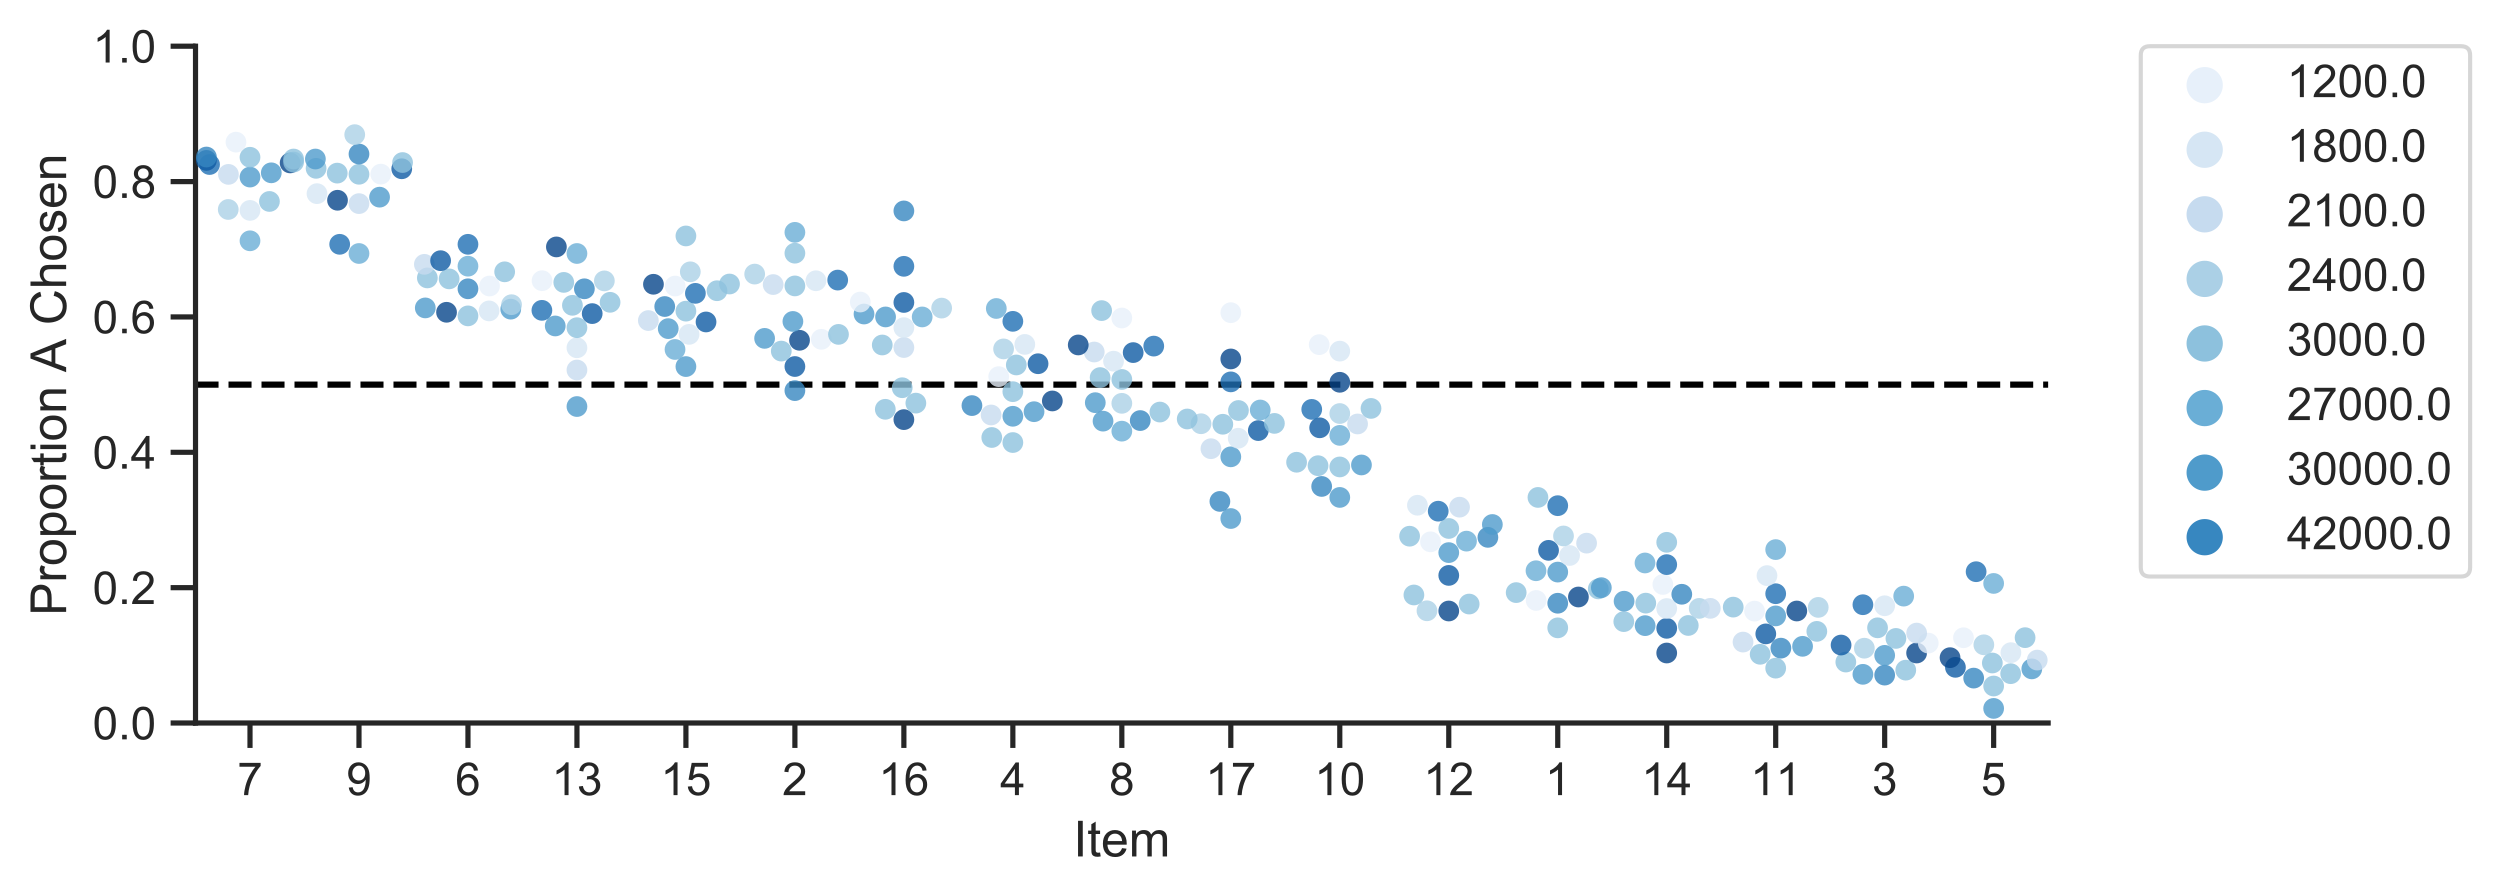 <?xml version="1.0" encoding="utf-8" standalone="no"?>
<!DOCTYPE svg PUBLIC "-//W3C//DTD SVG 1.1//EN"
  "http://www.w3.org/Graphics/SVG/1.1/DTD/svg11.dtd">
<!-- Created with matplotlib (https://matplotlib.org/) -->
<svg height="215.951pt" version="1.1" viewBox="0 0 602.389 215.951" width="602.389pt" xmlns="http://www.w3.org/2000/svg" xmlns:xlink="http://www.w3.org/1999/xlink">
 <defs>
  <style type="text/css">
*{stroke-linecap:butt;stroke-linejoin:round;white-space:pre;}
  </style>
 </defs>
 <g id="figure_1">
  <g id="patch_1">
   <path d="M 0 215.951 
L 602.389 215.951 
L 602.389 0 
L 0 0 
z
" style="fill:#ffffff;"/>
  </g>
  <g id="axes_1">
   <g id="patch_2">
    <path d="M 47.111 174.217 
L 493.511 174.217 
L 493.511 11.137 
L 47.111 11.137 
z
" style="fill:#ffffff;"/>
   </g>
   <g id="matplotlib.axis_1">
    <g id="xtick_1">
     <g id="line2d_1">
      <defs>
       <path d="M 0 0 
L 0 6 
" id="m9f601f4187" style="stroke:#262626;stroke-width:1.25;"/>
      </defs>
      <g>
       <use style="fill:#262626;stroke:#262626;stroke-width:1.25;" x="60.24" xlink:href="#m9f601f4187" y="174.217"/>
      </g>
     </g>
     <g id="text_1">
      <!-- 7 -->
      <defs>
       <path d="M 4.734 62.203 
L 4.734 70.656 
L 51.078 70.656 
L 51.078 63.812 
Q 44.234 56.547 37.516 44.484 
Q 30.812 32.422 27.156 19.672 
Q 24.516 10.688 23.781 0 
L 14.75 0 
Q 14.891 8.453 18.062 20.406 
Q 21.234 32.375 27.172 43.484 
Q 33.109 54.594 39.797 62.203 
z
" id="ArialMT-55"/>
      </defs>
      <g style="fill:#262626;" transform="translate(57.182 191.59)scale(0.11 -0.11)">
       <use xlink:href="#ArialMT-55"/>
      </g>
     </g>
    </g>
    <g id="xtick_2">
     <g id="line2d_2">
      <g>
       <use style="fill:#262626;stroke:#262626;stroke-width:1.25;" x="86.499" xlink:href="#m9f601f4187" y="174.217"/>
      </g>
     </g>
     <g id="text_2">
      <!-- 9 -->
      <defs>
       <path d="M 5.469 16.547 
L 13.922 17.328 
Q 14.984 11.375 18.016 8.688 
Q 21.047 6 25.781 6 
Q 29.828 6 32.875 7.859 
Q 35.938 9.719 37.891 12.812 
Q 39.844 15.922 41.156 21.188 
Q 42.484 26.469 42.484 31.938 
Q 42.484 32.516 42.438 33.688 
Q 39.797 29.5 35.234 26.875 
Q 30.672 24.266 25.344 24.266 
Q 16.453 24.266 10.297 30.703 
Q 4.156 37.156 4.156 47.703 
Q 4.156 58.594 10.578 65.234 
Q 17 71.875 26.656 71.875 
Q 33.641 71.875 39.422 68.109 
Q 45.219 64.359 48.219 57.391 
Q 51.219 50.438 51.219 37.25 
Q 51.219 23.531 48.234 15.406 
Q 45.266 7.281 39.375 3.031 
Q 33.5 -1.219 25.594 -1.219 
Q 17.188 -1.219 11.859 3.438 
Q 6.547 8.109 5.469 16.547 
z
M 41.453 48.141 
Q 41.453 55.719 37.422 60.156 
Q 33.406 64.594 27.734 64.594 
Q 21.875 64.594 17.531 59.812 
Q 13.188 55.031 13.188 47.406 
Q 13.188 40.578 17.312 36.297 
Q 21.438 32.031 27.484 32.031 
Q 33.594 32.031 37.516 36.297 
Q 41.453 40.578 41.453 48.141 
z
" id="ArialMT-57"/>
      </defs>
      <g style="fill:#262626;" transform="translate(83.44 191.59)scale(0.11 -0.11)">
       <use xlink:href="#ArialMT-57"/>
      </g>
     </g>
    </g>
    <g id="xtick_3">
     <g id="line2d_3">
      <g>
       <use style="fill:#262626;stroke:#262626;stroke-width:1.25;" x="112.758" xlink:href="#m9f601f4187" y="174.217"/>
      </g>
     </g>
     <g id="text_3">
      <!-- 6 -->
      <defs>
       <path d="M 49.75 54.047 
L 41.016 53.375 
Q 39.844 58.547 37.703 60.891 
Q 34.125 64.656 28.906 64.656 
Q 24.703 64.656 21.531 62.312 
Q 17.391 59.281 14.984 53.469 
Q 12.594 47.656 12.5 36.922 
Q 15.672 41.75 20.266 44.094 
Q 24.859 46.438 29.891 46.438 
Q 38.672 46.438 44.844 39.969 
Q 51.031 33.5 51.031 23.25 
Q 51.031 16.5 48.125 10.719 
Q 45.219 4.938 40.141 1.859 
Q 35.062 -1.219 28.609 -1.219 
Q 17.625 -1.219 10.688 6.859 
Q 3.766 14.938 3.766 33.5 
Q 3.766 54.25 11.422 63.672 
Q 18.109 71.875 29.438 71.875 
Q 37.891 71.875 43.281 67.141 
Q 48.688 62.406 49.75 54.047 
z
M 13.875 23.188 
Q 13.875 18.656 15.797 14.5 
Q 17.719 10.359 21.188 8.172 
Q 24.656 6 28.469 6 
Q 34.031 6 38.031 10.484 
Q 42.047 14.984 42.047 22.703 
Q 42.047 30.125 38.078 34.391 
Q 34.125 38.672 28.125 38.672 
Q 22.172 38.672 18.016 34.391 
Q 13.875 30.125 13.875 23.188 
z
" id="ArialMT-54"/>
      </defs>
      <g style="fill:#262626;" transform="translate(109.699 191.59)scale(0.11 -0.11)">
       <use xlink:href="#ArialMT-54"/>
      </g>
     </g>
    </g>
    <g id="xtick_4">
     <g id="line2d_4">
      <g>
       <use style="fill:#262626;stroke:#262626;stroke-width:1.25;" x="139.017" xlink:href="#m9f601f4187" y="174.217"/>
      </g>
     </g>
     <g id="text_4">
      <!-- 13 -->
      <defs>
       <path d="M 37.25 0 
L 28.469 0 
L 28.469 56 
Q 25.297 52.984 20.141 49.953 
Q 14.984 46.922 10.891 45.406 
L 10.891 53.906 
Q 18.266 57.375 23.781 62.297 
Q 29.297 67.234 31.594 71.875 
L 37.25 71.875 
z
" id="ArialMT-49"/>
       <path d="M 4.203 18.891 
L 12.984 20.062 
Q 14.5 12.594 18.141 9.297 
Q 21.781 6 27 6 
Q 33.203 6 37.469 10.297 
Q 41.75 14.594 41.75 20.953 
Q 41.75 27 37.797 30.922 
Q 33.844 34.859 27.734 34.859 
Q 25.25 34.859 21.531 33.891 
L 22.516 41.609 
Q 23.391 41.5 23.922 41.5 
Q 29.547 41.5 34.031 44.422 
Q 38.531 47.359 38.531 53.469 
Q 38.531 58.297 35.25 61.469 
Q 31.984 64.656 26.812 64.656 
Q 21.688 64.656 18.266 61.422 
Q 14.844 58.203 13.875 51.766 
L 5.078 53.328 
Q 6.688 62.156 12.391 67.016 
Q 18.109 71.875 26.609 71.875 
Q 32.469 71.875 37.391 69.359 
Q 42.328 66.844 44.938 62.5 
Q 47.562 58.156 47.562 53.266 
Q 47.562 48.641 45.062 44.828 
Q 42.578 41.016 37.703 38.766 
Q 44.047 37.312 47.562 32.688 
Q 51.078 28.078 51.078 21.141 
Q 51.078 11.766 44.234 5.25 
Q 37.406 -1.266 26.953 -1.266 
Q 17.531 -1.266 11.297 4.344 
Q 5.078 9.969 4.203 18.891 
z
" id="ArialMT-51"/>
      </defs>
      <g style="fill:#262626;" transform="translate(132.899 191.59)scale(0.11 -0.11)">
       <use xlink:href="#ArialMT-49"/>
       <use x="55.615" xlink:href="#ArialMT-51"/>
      </g>
     </g>
    </g>
    <g id="xtick_5">
     <g id="line2d_5">
      <g>
       <use style="fill:#262626;stroke:#262626;stroke-width:1.25;" x="165.275" xlink:href="#m9f601f4187" y="174.217"/>
      </g>
     </g>
     <g id="text_5">
      <!-- 15 -->
      <defs>
       <path d="M 4.156 18.75 
L 13.375 19.531 
Q 14.406 12.797 18.141 9.391 
Q 21.875 6 27.156 6 
Q 33.5 6 37.891 10.781 
Q 42.281 15.578 42.281 23.484 
Q 42.281 31 38.062 35.344 
Q 33.844 39.703 27 39.703 
Q 22.75 39.703 19.328 37.766 
Q 15.922 35.844 13.969 32.766 
L 5.719 33.844 
L 12.641 70.609 
L 48.25 70.609 
L 48.25 62.203 
L 19.672 62.203 
L 15.828 42.969 
Q 22.266 47.469 29.344 47.469 
Q 38.719 47.469 45.156 40.969 
Q 51.609 34.469 51.609 24.266 
Q 51.609 14.547 45.953 7.469 
Q 39.062 -1.219 27.156 -1.219 
Q 17.391 -1.219 11.203 4.25 
Q 5.031 9.719 4.156 18.75 
z
" id="ArialMT-53"/>
      </defs>
      <g style="fill:#262626;" transform="translate(159.158 191.59)scale(0.11 -0.11)">
       <use xlink:href="#ArialMT-49"/>
       <use x="55.615" xlink:href="#ArialMT-53"/>
      </g>
     </g>
    </g>
    <g id="xtick_6">
     <g id="line2d_6">
      <g>
       <use style="fill:#262626;stroke:#262626;stroke-width:1.25;" x="191.534" xlink:href="#m9f601f4187" y="174.217"/>
      </g>
     </g>
     <g id="text_6">
      <!-- 2 -->
      <defs>
       <path d="M 50.344 8.453 
L 50.344 0 
L 3.031 0 
Q 2.938 3.172 4.047 6.109 
Q 5.859 10.938 9.828 15.625 
Q 13.812 20.312 21.344 26.469 
Q 33.016 36.031 37.109 41.625 
Q 41.219 47.219 41.219 52.203 
Q 41.219 57.422 37.469 61 
Q 33.734 64.594 27.734 64.594 
Q 21.391 64.594 17.578 60.781 
Q 13.766 56.984 13.719 50.25 
L 4.688 51.172 
Q 5.609 61.281 11.656 66.578 
Q 17.719 71.875 27.938 71.875 
Q 38.234 71.875 44.234 66.156 
Q 50.25 60.453 50.25 52 
Q 50.25 47.703 48.484 43.547 
Q 46.734 39.406 42.656 34.812 
Q 38.578 30.219 29.109 22.219 
Q 21.188 15.578 18.938 13.203 
Q 16.703 10.844 15.234 8.453 
z
" id="ArialMT-50"/>
      </defs>
      <g style="fill:#262626;" transform="translate(188.476 191.59)scale(0.11 -0.11)">
       <use xlink:href="#ArialMT-50"/>
      </g>
     </g>
    </g>
    <g id="xtick_7">
     <g id="line2d_7">
      <g>
       <use style="fill:#262626;stroke:#262626;stroke-width:1.25;" x="217.793" xlink:href="#m9f601f4187" y="174.217"/>
      </g>
     </g>
     <g id="text_7">
      <!-- 16 -->
      <g style="fill:#262626;" transform="translate(211.676 191.59)scale(0.11 -0.11)">
       <use xlink:href="#ArialMT-49"/>
       <use x="55.615" xlink:href="#ArialMT-54"/>
      </g>
     </g>
    </g>
    <g id="xtick_8">
     <g id="line2d_8">
      <g>
       <use style="fill:#262626;stroke:#262626;stroke-width:1.25;" x="244.052" xlink:href="#m9f601f4187" y="174.217"/>
      </g>
     </g>
     <g id="text_8">
      <!-- 4 -->
      <defs>
       <path d="M 32.328 0 
L 32.328 17.141 
L 1.266 17.141 
L 1.266 25.203 
L 33.938 71.578 
L 41.109 71.578 
L 41.109 25.203 
L 50.781 25.203 
L 50.781 17.141 
L 41.109 17.141 
L 41.109 0 
z
M 32.328 25.203 
L 32.328 57.469 
L 9.906 25.203 
z
" id="ArialMT-52"/>
      </defs>
      <g style="fill:#262626;" transform="translate(240.993 191.59)scale(0.11 -0.11)">
       <use xlink:href="#ArialMT-52"/>
      </g>
     </g>
    </g>
    <g id="xtick_9">
     <g id="line2d_9">
      <g>
       <use style="fill:#262626;stroke:#262626;stroke-width:1.25;" x="270.311" xlink:href="#m9f601f4187" y="174.217"/>
      </g>
     </g>
     <g id="text_9">
      <!-- 8 -->
      <defs>
       <path d="M 17.672 38.812 
Q 12.203 40.828 9.562 44.531 
Q 6.938 48.25 6.938 53.422 
Q 6.938 61.234 12.547 66.547 
Q 18.172 71.875 27.484 71.875 
Q 36.859 71.875 42.578 66.422 
Q 48.297 60.984 48.297 53.172 
Q 48.297 48.188 45.672 44.5 
Q 43.062 40.828 37.75 38.812 
Q 44.344 36.672 47.781 31.875 
Q 51.219 27.094 51.219 20.453 
Q 51.219 11.281 44.719 5.031 
Q 38.234 -1.219 27.641 -1.219 
Q 17.047 -1.219 10.547 5.047 
Q 4.047 11.328 4.047 20.703 
Q 4.047 27.688 7.594 32.391 
Q 11.141 37.109 17.672 38.812 
z
M 15.922 53.719 
Q 15.922 48.641 19.188 45.406 
Q 22.469 42.188 27.688 42.188 
Q 32.766 42.188 36.016 45.375 
Q 39.266 48.578 39.266 53.219 
Q 39.266 58.062 35.906 61.359 
Q 32.562 64.656 27.594 64.656 
Q 22.562 64.656 19.234 61.422 
Q 15.922 58.203 15.922 53.719 
z
M 13.094 20.656 
Q 13.094 16.891 14.875 13.375 
Q 16.656 9.859 20.172 7.922 
Q 23.688 6 27.734 6 
Q 34.031 6 38.125 10.047 
Q 42.234 14.109 42.234 20.359 
Q 42.234 26.703 38.016 30.859 
Q 33.797 35.016 27.438 35.016 
Q 21.234 35.016 17.156 30.906 
Q 13.094 26.812 13.094 20.656 
z
" id="ArialMT-56"/>
      </defs>
      <g style="fill:#262626;" transform="translate(267.252 191.59)scale(0.11 -0.11)">
       <use xlink:href="#ArialMT-56"/>
      </g>
     </g>
    </g>
    <g id="xtick_10">
     <g id="line2d_10">
      <g>
       <use style="fill:#262626;stroke:#262626;stroke-width:1.25;" x="296.569" xlink:href="#m9f601f4187" y="174.217"/>
      </g>
     </g>
     <g id="text_10">
      <!-- 17 -->
      <g style="fill:#262626;" transform="translate(290.452 191.59)scale(0.11 -0.11)">
       <use xlink:href="#ArialMT-49"/>
       <use x="55.615" xlink:href="#ArialMT-55"/>
      </g>
     </g>
    </g>
    <g id="xtick_11">
     <g id="line2d_11">
      <g>
       <use style="fill:#262626;stroke:#262626;stroke-width:1.25;" x="322.828" xlink:href="#m9f601f4187" y="174.217"/>
      </g>
     </g>
     <g id="text_11">
      <!-- 10 -->
      <defs>
       <path d="M 4.156 35.297 
Q 4.156 48 6.766 55.734 
Q 9.375 63.484 14.516 67.672 
Q 19.672 71.875 27.484 71.875 
Q 33.25 71.875 37.594 69.547 
Q 41.938 67.234 44.766 62.859 
Q 47.609 58.5 49.219 52.219 
Q 50.828 45.953 50.828 35.297 
Q 50.828 22.703 48.234 14.969 
Q 45.656 7.234 40.5 3 
Q 35.359 -1.219 27.484 -1.219 
Q 17.141 -1.219 11.234 6.203 
Q 4.156 15.141 4.156 35.297 
z
M 13.188 35.297 
Q 13.188 17.672 17.312 11.828 
Q 21.438 6 27.484 6 
Q 33.547 6 37.672 11.859 
Q 41.797 17.719 41.797 35.297 
Q 41.797 52.984 37.672 58.781 
Q 33.547 64.594 27.391 64.594 
Q 21.344 64.594 17.719 59.469 
Q 13.188 52.938 13.188 35.297 
z
" id="ArialMT-48"/>
      </defs>
      <g style="fill:#262626;" transform="translate(316.711 191.59)scale(0.11 -0.11)">
       <use xlink:href="#ArialMT-49"/>
       <use x="55.615" xlink:href="#ArialMT-48"/>
      </g>
     </g>
    </g>
    <g id="xtick_12">
     <g id="line2d_12">
      <g>
       <use style="fill:#262626;stroke:#262626;stroke-width:1.25;" x="349.087" xlink:href="#m9f601f4187" y="174.217"/>
      </g>
     </g>
     <g id="text_12">
      <!-- 12 -->
      <g style="fill:#262626;" transform="translate(342.97 191.59)scale(0.11 -0.11)">
       <use xlink:href="#ArialMT-49"/>
       <use x="55.615" xlink:href="#ArialMT-50"/>
      </g>
     </g>
    </g>
    <g id="xtick_13">
     <g id="line2d_13">
      <g>
       <use style="fill:#262626;stroke:#262626;stroke-width:1.25;" x="375.346" xlink:href="#m9f601f4187" y="174.217"/>
      </g>
     </g>
     <g id="text_13">
      <!-- 1 -->
      <g style="fill:#262626;" transform="translate(372.287 191.59)scale(0.11 -0.11)">
       <use xlink:href="#ArialMT-49"/>
      </g>
     </g>
    </g>
    <g id="xtick_14">
     <g id="line2d_14">
      <g>
       <use style="fill:#262626;stroke:#262626;stroke-width:1.25;" x="401.605" xlink:href="#m9f601f4187" y="174.217"/>
      </g>
     </g>
     <g id="text_14">
      <!-- 14 -->
      <g style="fill:#262626;" transform="translate(395.488 191.59)scale(0.11 -0.11)">
       <use xlink:href="#ArialMT-49"/>
       <use x="55.615" xlink:href="#ArialMT-52"/>
      </g>
     </g>
    </g>
    <g id="xtick_15">
     <g id="line2d_15">
      <g>
       <use style="fill:#262626;stroke:#262626;stroke-width:1.25;" x="427.864" xlink:href="#m9f601f4187" y="174.217"/>
      </g>
     </g>
     <g id="text_15">
      <!-- 11 -->
      <g style="fill:#262626;" transform="translate(421.753 191.59)scale(0.11 -0.11)">
       <use xlink:href="#ArialMT-49"/>
       <use x="55.506" xlink:href="#ArialMT-49"/>
      </g>
     </g>
    </g>
    <g id="xtick_16">
     <g id="line2d_16">
      <g>
       <use style="fill:#262626;stroke:#262626;stroke-width:1.25;" x="454.122" xlink:href="#m9f601f4187" y="174.217"/>
      </g>
     </g>
     <g id="text_16">
      <!-- 3 -->
      <g style="fill:#262626;" transform="translate(451.064 191.59)scale(0.11 -0.11)">
       <use xlink:href="#ArialMT-51"/>
      </g>
     </g>
    </g>
    <g id="xtick_17">
     <g id="line2d_17">
      <g>
       <use style="fill:#262626;stroke:#262626;stroke-width:1.25;" x="480.381" xlink:href="#m9f601f4187" y="174.217"/>
      </g>
     </g>
     <g id="text_17">
      <!-- 5 -->
      <g style="fill:#262626;" transform="translate(477.323 191.59)scale(0.11 -0.11)">
       <use xlink:href="#ArialMT-53"/>
      </g>
     </g>
    </g>
    <g id="text_18">
     <!-- Item -->
     <defs>
      <path d="M 9.328 0 
L 9.328 71.578 
L 18.797 71.578 
L 18.797 0 
z
" id="ArialMT-73"/>
      <path d="M 25.781 7.859 
L 27.047 0.094 
Q 23.344 -0.688 20.406 -0.688 
Q 15.625 -0.688 12.984 0.828 
Q 10.359 2.344 9.281 4.812 
Q 8.203 7.281 8.203 15.188 
L 8.203 45.016 
L 1.766 45.016 
L 1.766 51.859 
L 8.203 51.859 
L 8.203 64.703 
L 16.938 69.969 
L 16.938 51.859 
L 25.781 51.859 
L 25.781 45.016 
L 16.938 45.016 
L 16.938 14.703 
Q 16.938 10.938 17.406 9.859 
Q 17.875 8.797 18.922 8.156 
Q 19.969 7.516 21.922 7.516 
Q 23.391 7.516 25.781 7.859 
z
" id="ArialMT-116"/>
      <path d="M 42.094 16.703 
L 51.172 15.578 
Q 49.031 7.625 43.219 3.219 
Q 37.406 -1.172 28.375 -1.172 
Q 17 -1.172 10.328 5.828 
Q 3.656 12.844 3.656 25.484 
Q 3.656 38.578 10.391 45.797 
Q 17.141 53.031 27.875 53.031 
Q 38.281 53.031 44.875 45.953 
Q 51.469 38.875 51.469 26.031 
Q 51.469 25.25 51.422 23.688 
L 12.75 23.688 
Q 13.234 15.141 17.578 10.594 
Q 21.922 6.062 28.422 6.062 
Q 33.25 6.062 36.672 8.594 
Q 40.094 11.141 42.094 16.703 
z
M 13.234 30.906 
L 42.188 30.906 
Q 41.609 37.453 38.875 40.719 
Q 34.672 45.797 27.984 45.797 
Q 21.922 45.797 17.797 41.75 
Q 13.672 37.703 13.234 30.906 
z
" id="ArialMT-101"/>
      <path d="M 6.594 0 
L 6.594 51.859 
L 14.453 51.859 
L 14.453 44.578 
Q 16.891 48.391 20.938 50.703 
Q 25 53.031 30.172 53.031 
Q 35.938 53.031 39.625 50.641 
Q 43.312 48.25 44.828 43.953 
Q 50.984 53.031 60.844 53.031 
Q 68.562 53.031 72.703 48.75 
Q 76.859 44.484 76.859 35.594 
L 76.859 0 
L 68.109 0 
L 68.109 32.672 
Q 68.109 37.938 67.25 40.25 
Q 66.406 42.578 64.156 43.984 
Q 61.922 45.406 58.891 45.406 
Q 53.422 45.406 49.797 41.766 
Q 46.188 38.141 46.188 30.125 
L 46.188 0 
L 37.406 0 
L 37.406 33.688 
Q 37.406 39.547 35.25 42.469 
Q 33.109 45.406 28.219 45.406 
Q 24.516 45.406 21.359 43.453 
Q 18.219 41.5 16.797 37.734 
Q 15.375 33.984 15.375 26.906 
L 15.375 0 
z
" id="ArialMT-109"/>
     </defs>
     <g style="fill:#262626;" transform="translate(258.642 206.366)scale(0.12 -0.12)">
      <use xlink:href="#ArialMT-73"/>
      <use x="27.783" xlink:href="#ArialMT-116"/>
      <use x="55.566" xlink:href="#ArialMT-101"/>
      <use x="111.182" xlink:href="#ArialMT-109"/>
     </g>
    </g>
   </g>
   <g id="matplotlib.axis_2">
    <g id="ytick_1">
     <g id="line2d_18">
      <defs>
       <path d="M 0 0 
L -6 0 
" id="ma67dc81f38" style="stroke:#262626;stroke-width:1.25;"/>
      </defs>
      <g>
       <use style="fill:#262626;stroke:#262626;stroke-width:1.25;" x="47.111" xlink:href="#ma67dc81f38" y="174.217"/>
      </g>
     </g>
     <g id="text_19">
      <!-- 0.0 -->
      <defs>
       <path d="M 9.078 0 
L 9.078 10.016 
L 19.094 10.016 
L 19.094 0 
z
" id="ArialMT-46"/>
      </defs>
      <g style="fill:#262626;" transform="translate(22.321 178.154)scale(0.11 -0.11)">
       <use xlink:href="#ArialMT-48"/>
       <use x="55.615" xlink:href="#ArialMT-46"/>
       <use x="83.398" xlink:href="#ArialMT-48"/>
      </g>
     </g>
    </g>
    <g id="ytick_2">
     <g id="line2d_19">
      <g>
       <use style="fill:#262626;stroke:#262626;stroke-width:1.25;" x="47.111" xlink:href="#ma67dc81f38" y="141.601"/>
      </g>
     </g>
     <g id="text_20">
      <!-- 0.2 -->
      <g style="fill:#262626;" transform="translate(22.321 145.538)scale(0.11 -0.11)">
       <use xlink:href="#ArialMT-48"/>
       <use x="55.615" xlink:href="#ArialMT-46"/>
       <use x="83.398" xlink:href="#ArialMT-50"/>
      </g>
     </g>
    </g>
    <g id="ytick_3">
     <g id="line2d_20">
      <g>
       <use style="fill:#262626;stroke:#262626;stroke-width:1.25;" x="47.111" xlink:href="#ma67dc81f38" y="108.985"/>
      </g>
     </g>
     <g id="text_21">
      <!-- 0.4 -->
      <g style="fill:#262626;" transform="translate(22.321 112.922)scale(0.11 -0.11)">
       <use xlink:href="#ArialMT-48"/>
       <use x="55.615" xlink:href="#ArialMT-46"/>
       <use x="83.398" xlink:href="#ArialMT-52"/>
      </g>
     </g>
    </g>
    <g id="ytick_4">
     <g id="line2d_21">
      <g>
       <use style="fill:#262626;stroke:#262626;stroke-width:1.25;" x="47.111" xlink:href="#ma67dc81f38" y="76.369"/>
      </g>
     </g>
     <g id="text_22">
      <!-- 0.6 -->
      <g style="fill:#262626;" transform="translate(22.321 80.306)scale(0.11 -0.11)">
       <use xlink:href="#ArialMT-48"/>
       <use x="55.615" xlink:href="#ArialMT-46"/>
       <use x="83.398" xlink:href="#ArialMT-54"/>
      </g>
     </g>
    </g>
    <g id="ytick_5">
     <g id="line2d_22">
      <g>
       <use style="fill:#262626;stroke:#262626;stroke-width:1.25;" x="47.111" xlink:href="#ma67dc81f38" y="43.753"/>
      </g>
     </g>
     <g id="text_23">
      <!-- 0.8 -->
      <g style="fill:#262626;" transform="translate(22.321 47.69)scale(0.11 -0.11)">
       <use xlink:href="#ArialMT-48"/>
       <use x="55.615" xlink:href="#ArialMT-46"/>
       <use x="83.398" xlink:href="#ArialMT-56"/>
      </g>
     </g>
    </g>
    <g id="ytick_6">
     <g id="line2d_23">
      <g>
       <use style="fill:#262626;stroke:#262626;stroke-width:1.25;" x="47.111" xlink:href="#ma67dc81f38" y="11.137"/>
      </g>
     </g>
     <g id="text_24">
      <!-- 1.0 -->
      <g style="fill:#262626;" transform="translate(22.321 15.074)scale(0.11 -0.11)">
       <use xlink:href="#ArialMT-49"/>
       <use x="55.615" xlink:href="#ArialMT-46"/>
       <use x="83.398" xlink:href="#ArialMT-48"/>
      </g>
     </g>
    </g>
    <g id="text_25">
     <!-- Proportion A Chosen -->
     <defs>
      <path d="M 7.719 0 
L 7.719 71.578 
L 34.719 71.578 
Q 41.844 71.578 45.609 70.906 
Q 50.875 70.016 54.438 67.547 
Q 58.016 65.094 60.188 60.641 
Q 62.359 56.203 62.359 50.875 
Q 62.359 41.75 56.547 35.422 
Q 50.734 29.109 35.547 29.109 
L 17.188 29.109 
L 17.188 0 
z
M 17.188 37.547 
L 35.688 37.547 
Q 44.875 37.547 48.734 40.969 
Q 52.594 44.391 52.594 50.594 
Q 52.594 55.078 50.312 58.266 
Q 48.047 61.469 44.344 62.5 
Q 41.938 63.141 35.5 63.141 
L 17.188 63.141 
z
" id="ArialMT-80"/>
      <path d="M 6.5 0 
L 6.5 51.859 
L 14.406 51.859 
L 14.406 44 
Q 17.438 49.516 20 51.266 
Q 22.562 53.031 25.641 53.031 
Q 30.078 53.031 34.672 50.203 
L 31.641 42.047 
Q 28.422 43.953 25.203 43.953 
Q 22.312 43.953 20.016 42.219 
Q 17.719 40.484 16.75 37.406 
Q 15.281 32.719 15.281 27.156 
L 15.281 0 
z
" id="ArialMT-114"/>
      <path d="M 3.328 25.922 
Q 3.328 40.328 11.328 47.266 
Q 18.016 53.031 27.641 53.031 
Q 38.328 53.031 45.109 46.016 
Q 51.906 39.016 51.906 26.656 
Q 51.906 16.656 48.906 10.906 
Q 45.906 5.172 40.156 2 
Q 34.422 -1.172 27.641 -1.172 
Q 16.75 -1.172 10.031 5.812 
Q 3.328 12.797 3.328 25.922 
z
M 12.359 25.922 
Q 12.359 15.969 16.703 11.016 
Q 21.047 6.062 27.641 6.062 
Q 34.188 6.062 38.531 11.031 
Q 42.875 16.016 42.875 26.219 
Q 42.875 35.844 38.5 40.797 
Q 34.125 45.75 27.641 45.75 
Q 21.047 45.75 16.703 40.812 
Q 12.359 35.891 12.359 25.922 
z
" id="ArialMT-111"/>
      <path d="M 6.594 -19.875 
L 6.594 51.859 
L 14.594 51.859 
L 14.594 45.125 
Q 17.438 49.078 21 51.047 
Q 24.562 53.031 29.641 53.031 
Q 36.281 53.031 41.359 49.609 
Q 46.438 46.188 49.016 39.953 
Q 51.609 33.734 51.609 26.312 
Q 51.609 18.359 48.75 11.984 
Q 45.906 5.609 40.453 2.219 
Q 35.016 -1.172 29 -1.172 
Q 24.609 -1.172 21.109 0.688 
Q 17.625 2.547 15.375 5.375 
L 15.375 -19.875 
z
M 14.547 25.641 
Q 14.547 15.625 18.594 10.844 
Q 22.656 6.062 28.422 6.062 
Q 34.281 6.062 38.453 11.016 
Q 42.625 15.969 42.625 26.375 
Q 42.625 36.281 38.547 41.203 
Q 34.469 46.141 28.812 46.141 
Q 23.188 46.141 18.859 40.891 
Q 14.547 35.641 14.547 25.641 
z
" id="ArialMT-112"/>
      <path d="M 6.641 61.469 
L 6.641 71.578 
L 15.438 71.578 
L 15.438 61.469 
z
M 6.641 0 
L 6.641 51.859 
L 15.438 51.859 
L 15.438 0 
z
" id="ArialMT-105"/>
      <path d="M 6.594 0 
L 6.594 51.859 
L 14.5 51.859 
L 14.5 44.484 
Q 20.219 53.031 31 53.031 
Q 35.688 53.031 39.625 51.344 
Q 43.562 49.656 45.516 46.922 
Q 47.469 44.188 48.25 40.438 
Q 48.734 37.984 48.734 31.891 
L 48.734 0 
L 39.938 0 
L 39.938 31.547 
Q 39.938 36.922 38.906 39.578 
Q 37.891 42.234 35.281 43.812 
Q 32.672 45.406 29.156 45.406 
Q 23.531 45.406 19.453 41.844 
Q 15.375 38.281 15.375 28.328 
L 15.375 0 
z
" id="ArialMT-110"/>
      <path id="ArialMT-32"/>
      <path d="M -0.141 0 
L 27.344 71.578 
L 37.547 71.578 
L 66.844 0 
L 56.062 0 
L 47.703 21.688 
L 17.781 21.688 
L 9.906 0 
z
M 20.516 29.391 
L 44.781 29.391 
L 37.312 49.219 
Q 33.891 58.25 32.234 64.062 
Q 30.859 57.172 28.375 50.391 
z
" id="ArialMT-65"/>
      <path d="M 58.797 25.094 
L 68.266 22.703 
Q 65.281 11.031 57.547 4.906 
Q 49.812 -1.219 38.625 -1.219 
Q 27.047 -1.219 19.797 3.484 
Q 12.547 8.203 8.766 17.141 
Q 4.984 26.078 4.984 36.328 
Q 4.984 47.516 9.25 55.828 
Q 13.531 64.156 21.406 68.469 
Q 29.297 72.797 38.766 72.797 
Q 49.516 72.797 56.828 67.328 
Q 64.156 61.859 67.047 51.953 
L 57.719 49.75 
Q 55.219 57.562 50.484 61.125 
Q 45.75 64.703 38.578 64.703 
Q 30.328 64.703 24.781 60.734 
Q 19.234 56.781 16.984 50.109 
Q 14.75 43.453 14.75 36.375 
Q 14.75 27.25 17.406 20.438 
Q 20.062 13.625 25.672 10.25 
Q 31.297 6.891 37.844 6.891 
Q 45.797 6.891 51.312 11.469 
Q 56.844 16.062 58.797 25.094 
z
" id="ArialMT-67"/>
      <path d="M 6.594 0 
L 6.594 71.578 
L 15.375 71.578 
L 15.375 45.906 
Q 21.531 53.031 30.906 53.031 
Q 36.672 53.031 40.922 50.75 
Q 45.172 48.484 47 44.484 
Q 48.828 40.484 48.828 32.859 
L 48.828 0 
L 40.047 0 
L 40.047 32.859 
Q 40.047 39.453 37.188 42.453 
Q 34.328 45.453 29.109 45.453 
Q 25.203 45.453 21.75 43.422 
Q 18.312 41.406 16.844 37.938 
Q 15.375 34.469 15.375 28.375 
L 15.375 0 
z
" id="ArialMT-104"/>
      <path d="M 3.078 15.484 
L 11.766 16.844 
Q 12.5 11.625 15.844 8.844 
Q 19.188 6.062 25.203 6.062 
Q 31.25 6.062 34.172 8.516 
Q 37.109 10.984 37.109 14.312 
Q 37.109 17.281 34.516 19 
Q 32.719 20.172 25.531 21.969 
Q 15.875 24.422 12.141 26.203 
Q 8.406 27.984 6.469 31.125 
Q 4.547 34.281 4.547 38.094 
Q 4.547 41.547 6.125 44.5 
Q 7.719 47.469 10.453 49.422 
Q 12.5 50.922 16.031 51.969 
Q 19.578 53.031 23.641 53.031 
Q 29.734 53.031 34.344 51.266 
Q 38.969 49.516 41.156 46.5 
Q 43.359 43.5 44.188 38.484 
L 35.594 37.312 
Q 35.016 41.312 32.203 43.547 
Q 29.391 45.797 24.266 45.797 
Q 18.219 45.797 15.625 43.797 
Q 13.031 41.797 13.031 39.109 
Q 13.031 37.406 14.109 36.031 
Q 15.188 34.625 17.484 33.688 
Q 18.797 33.203 25.25 31.453 
Q 34.578 28.953 38.25 27.359 
Q 41.938 25.781 44.031 22.75 
Q 46.141 19.734 46.141 15.234 
Q 46.141 10.844 43.578 6.953 
Q 41.016 3.078 36.172 0.953 
Q 31.344 -1.172 25.25 -1.172 
Q 15.141 -1.172 9.844 3.031 
Q 4.547 7.234 3.078 15.484 
z
" id="ArialMT-115"/>
     </defs>
     <g style="fill:#262626;" transform="translate(15.936 148.363)rotate(-90)scale(0.12 -0.12)">
      <use xlink:href="#ArialMT-80"/>
      <use x="66.699" xlink:href="#ArialMT-114"/>
      <use x="100" xlink:href="#ArialMT-111"/>
      <use x="155.615" xlink:href="#ArialMT-112"/>
      <use x="211.23" xlink:href="#ArialMT-111"/>
      <use x="266.846" xlink:href="#ArialMT-114"/>
      <use x="300.146" xlink:href="#ArialMT-116"/>
      <use x="327.93" xlink:href="#ArialMT-105"/>
      <use x="350.146" xlink:href="#ArialMT-111"/>
      <use x="405.762" xlink:href="#ArialMT-110"/>
      <use x="461.377" xlink:href="#ArialMT-32"/>
      <use x="489.082" xlink:href="#ArialMT-65"/>
      <use x="555.703" xlink:href="#ArialMT-32"/>
      <use x="583.486" xlink:href="#ArialMT-67"/>
      <use x="655.703" xlink:href="#ArialMT-104"/>
      <use x="711.318" xlink:href="#ArialMT-111"/>
      <use x="766.934" xlink:href="#ArialMT-115"/>
      <use x="816.934" xlink:href="#ArialMT-101"/>
      <use x="872.549" xlink:href="#ArialMT-110"/>
     </g>
    </g>
   </g>
   <g id="PathCollection_1"/>
   <g id="PathCollection_2"/>
   <g id="PathCollection_3"/>
   <g id="PathCollection_4"/>
   <g id="PathCollection_5"/>
   <g id="PathCollection_6"/>
   <g id="PathCollection_7"/>
   <g id="PathCollection_8"/>
   <g id="PathCollection_9"/>
   <g id="PathCollection_10"/>
   <g id="PathCollection_11"/>
   <g id="line2d_24">
    <path clip-path="url(#p39d5557757)" d="M 47.111 92.677 
L 493.511 92.677 
" style="fill:none;stroke:#000000;stroke-dasharray:5.55,2.4;stroke-dashoffset:0;stroke-width:1.5;"/>
   </g>
   <g id="patch_3">
    <path d="M 47.111 174.217 
L 47.111 11.137 
" style="fill:none;stroke:#262626;stroke-linecap:square;stroke-linejoin:miter;stroke-width:1.25;"/>
   </g>
   <g id="patch_4">
    <path d="M 47.111 174.217 
L 493.511 174.217 
" style="fill:none;stroke:#262626;stroke-linecap:square;stroke-linejoin:miter;stroke-width:1.25;"/>
   </g>
   <g id="legend_1">
    <g id="patch_5">
     <path d="M 518.031 138.916 
L 592.989 138.916 
Q 595.189 138.916 595.189 136.716 
L 595.189 13.337 
Q 595.189 11.137 592.989 11.137 
L 518.031 11.137 
Q 515.831 11.137 515.831 13.337 
L 515.831 136.716 
Q 515.831 138.916 518.031 138.916 
z
" style="fill:#ffffff;opacity:0.8;stroke:#cccccc;stroke-linejoin:miter;"/>
    </g>
    <g id="PathCollection_12">
     <defs>
      <path d="M 0 3.873 
C 1.027 3.873 2.012 3.465 2.739 2.739 
C 3.465 2.012 3.873 1.027 3.873 0 
C 3.873 -1.027 3.465 -2.012 2.739 -2.739 
C 2.012 -3.465 1.027 -3.873 0 -3.873 
C -1.027 -3.873 -2.012 -3.465 -2.739 -2.739 
C -3.465 -2.012 -3.873 -1.027 -3.873 0 
C -3.873 1.027 -3.465 2.012 -2.739 2.739 
C -2.012 3.465 -1.027 3.873 0 3.873 
z
" id="mb46cf926cb" style="stroke:#e7f0fa;"/>
     </defs>
     <g>
      <use style="fill:#e7f0fa;stroke:#e7f0fa;" x="531.231" xlink:href="#mb46cf926cb" y="20.523"/>
     </g>
    </g>
    <g id="text_26">
     <!-- 1200.0 -->
     <g style="fill:#262626;" transform="translate(551.031 23.41)scale(0.11 -0.11)">
      <use xlink:href="#ArialMT-49"/>
      <use x="55.615" xlink:href="#ArialMT-50"/>
      <use x="111.23" xlink:href="#ArialMT-48"/>
      <use x="166.846" xlink:href="#ArialMT-48"/>
      <use x="222.461" xlink:href="#ArialMT-46"/>
      <use x="250.244" xlink:href="#ArialMT-48"/>
     </g>
    </g>
    <g id="PathCollection_13">
     <defs>
      <path d="M 0 3.873 
C 1.027 3.873 2.012 3.465 2.739 2.739 
C 3.465 2.012 3.873 1.027 3.873 0 
C 3.873 -1.027 3.465 -2.012 2.739 -2.739 
C 2.012 -3.465 1.027 -3.873 0 -3.873 
C -1.027 -3.873 -2.012 -3.465 -2.739 -2.739 
C -3.465 -2.012 -3.873 -1.027 -3.873 0 
C -3.873 1.027 -3.465 2.012 -2.739 2.739 
C -2.012 3.465 -1.027 3.873 0 3.873 
z
" id="me7fefc7be8" style="stroke:#d6e6f4;"/>
     </defs>
     <g>
      <use style="fill:#d6e6f4;stroke:#d6e6f4;" x="531.231" xlink:href="#me7fefc7be8" y="36.083"/>
     </g>
    </g>
    <g id="text_27">
     <!-- 1800.0 -->
     <g style="fill:#262626;" transform="translate(551.031 38.97)scale(0.11 -0.11)">
      <use xlink:href="#ArialMT-49"/>
      <use x="55.615" xlink:href="#ArialMT-56"/>
      <use x="111.23" xlink:href="#ArialMT-48"/>
      <use x="166.846" xlink:href="#ArialMT-48"/>
      <use x="222.461" xlink:href="#ArialMT-46"/>
      <use x="250.244" xlink:href="#ArialMT-48"/>
     </g>
    </g>
    <g id="PathCollection_14">
     <defs>
      <path d="M 0 3.873 
C 1.027 3.873 2.012 3.465 2.739 2.739 
C 3.465 2.012 3.873 1.027 3.873 0 
C 3.873 -1.027 3.465 -2.012 2.739 -2.739 
C 2.012 -3.465 1.027 -3.873 0 -3.873 
C -1.027 -3.873 -2.012 -3.465 -2.739 -2.739 
C -3.465 -2.012 -3.873 -1.027 -3.873 0 
C -3.873 1.027 -3.465 2.012 -2.739 2.739 
C -2.012 3.465 -1.027 3.873 0 3.873 
z
" id="m0463e934c5" style="stroke:#c6dbef;"/>
     </defs>
     <g>
      <use style="fill:#c6dbef;stroke:#c6dbef;" x="531.231" xlink:href="#m0463e934c5" y="51.643"/>
     </g>
    </g>
    <g id="text_28">
     <!-- 2100.0 -->
     <g style="fill:#262626;" transform="translate(551.031 54.53)scale(0.11 -0.11)">
      <use xlink:href="#ArialMT-50"/>
      <use x="55.615" xlink:href="#ArialMT-49"/>
      <use x="111.23" xlink:href="#ArialMT-48"/>
      <use x="166.846" xlink:href="#ArialMT-48"/>
      <use x="222.461" xlink:href="#ArialMT-46"/>
      <use x="250.244" xlink:href="#ArialMT-48"/>
     </g>
    </g>
    <g id="PathCollection_15">
     <defs>
      <path d="M 0 3.873 
C 1.027 3.873 2.012 3.465 2.739 2.739 
C 3.465 2.012 3.873 1.027 3.873 0 
C 3.873 -1.027 3.465 -2.012 2.739 -2.739 
C 2.012 -3.465 1.027 -3.873 0 -3.873 
C -1.027 -3.873 -2.012 -3.465 -2.739 -2.739 
C -3.465 -2.012 -3.873 -1.027 -3.873 0 
C -3.873 1.027 -3.465 2.012 -2.739 2.739 
C -2.012 3.465 -1.027 3.873 0 3.873 
z
" id="m2840c6340c" style="stroke:#abd0e6;"/>
     </defs>
     <g>
      <use style="fill:#abd0e6;stroke:#abd0e6;" x="531.231" xlink:href="#m2840c6340c" y="67.202"/>
     </g>
    </g>
    <g id="text_29">
     <!-- 2400.0 -->
     <g style="fill:#262626;" transform="translate(551.031 70.09)scale(0.11 -0.11)">
      <use xlink:href="#ArialMT-50"/>
      <use x="55.615" xlink:href="#ArialMT-52"/>
      <use x="111.23" xlink:href="#ArialMT-48"/>
      <use x="166.846" xlink:href="#ArialMT-48"/>
      <use x="222.461" xlink:href="#ArialMT-46"/>
      <use x="250.244" xlink:href="#ArialMT-48"/>
     </g>
    </g>
    <g id="PathCollection_16">
     <defs>
      <path d="M 0 3.873 
C 1.027 3.873 2.012 3.465 2.739 2.739 
C 3.465 2.012 3.873 1.027 3.873 0 
C 3.873 -1.027 3.465 -2.012 2.739 -2.739 
C 2.012 -3.465 1.027 -3.873 0 -3.873 
C -1.027 -3.873 -2.012 -3.465 -2.739 -2.739 
C -3.465 -2.012 -3.873 -1.027 -3.873 0 
C -3.873 1.027 -3.465 2.012 -2.739 2.739 
C -2.012 3.465 -1.027 3.873 0 3.873 
z
" id="m91ec3f0b3b" style="stroke:#8dc1dd;"/>
     </defs>
     <g>
      <use style="fill:#8dc1dd;stroke:#8dc1dd;" x="531.231" xlink:href="#m91ec3f0b3b" y="82.762"/>
     </g>
    </g>
    <g id="text_30">
     <!-- 3000.0 -->
     <g style="fill:#262626;" transform="translate(551.031 85.65)scale(0.11 -0.11)">
      <use xlink:href="#ArialMT-51"/>
      <use x="55.615" xlink:href="#ArialMT-48"/>
      <use x="111.23" xlink:href="#ArialMT-48"/>
      <use x="166.846" xlink:href="#ArialMT-48"/>
      <use x="222.461" xlink:href="#ArialMT-46"/>
      <use x="250.244" xlink:href="#ArialMT-48"/>
     </g>
    </g>
    <g id="PathCollection_17">
     <defs>
      <path d="M 0 3.873 
C 1.027 3.873 2.012 3.465 2.739 2.739 
C 3.465 2.012 3.873 1.027 3.873 0 
C 3.873 -1.027 3.465 -2.012 2.739 -2.739 
C 2.012 -3.465 1.027 -3.873 0 -3.873 
C -1.027 -3.873 -2.012 -3.465 -2.739 -2.739 
C -3.465 -2.012 -3.873 -1.027 -3.873 0 
C -3.873 1.027 -3.465 2.012 -2.739 2.739 
C -2.012 3.465 -1.027 3.873 0 3.873 
z
" id="mf2fc4eea8e" style="stroke:#6aaed6;"/>
     </defs>
     <g>
      <use style="fill:#6aaed6;stroke:#6aaed6;" x="531.231" xlink:href="#mf2fc4eea8e" y="98.322"/>
     </g>
    </g>
    <g id="text_31">
     <!-- 27000.0 -->
     <g style="fill:#262626;" transform="translate(551.031 101.21)scale(0.11 -0.11)">
      <use xlink:href="#ArialMT-50"/>
      <use x="55.615" xlink:href="#ArialMT-55"/>
      <use x="111.23" xlink:href="#ArialMT-48"/>
      <use x="166.846" xlink:href="#ArialMT-48"/>
      <use x="222.461" xlink:href="#ArialMT-48"/>
      <use x="278.076" xlink:href="#ArialMT-46"/>
      <use x="305.859" xlink:href="#ArialMT-48"/>
     </g>
    </g>
    <g id="PathCollection_18">
     <defs>
      <path d="M 0 3.873 
C 1.027 3.873 2.012 3.465 2.739 2.739 
C 3.465 2.012 3.873 1.027 3.873 0 
C 3.873 -1.027 3.465 -2.012 2.739 -2.739 
C 2.012 -3.465 1.027 -3.873 0 -3.873 
C -1.027 -3.873 -2.012 -3.465 -2.739 -2.739 
C -3.465 -2.012 -3.873 -1.027 -3.873 0 
C -3.873 1.027 -3.465 2.012 -2.739 2.739 
C -2.012 3.465 -1.027 3.873 0 3.873 
z
" id="mbefd91a3a9" style="stroke:#4f9bcb;"/>
     </defs>
     <g>
      <use style="fill:#4f9bcb;stroke:#4f9bcb;" x="531.231" xlink:href="#mbefd91a3a9" y="113.882"/>
     </g>
    </g>
    <g id="text_32">
     <!-- 30000.0 -->
     <g style="fill:#262626;" transform="translate(551.031 116.769)scale(0.11 -0.11)">
      <use xlink:href="#ArialMT-51"/>
      <use x="55.615" xlink:href="#ArialMT-48"/>
      <use x="111.23" xlink:href="#ArialMT-48"/>
      <use x="166.846" xlink:href="#ArialMT-48"/>
      <use x="222.461" xlink:href="#ArialMT-48"/>
      <use x="278.076" xlink:href="#ArialMT-46"/>
      <use x="305.859" xlink:href="#ArialMT-48"/>
     </g>
    </g>
    <g id="PathCollection_19">
     <defs>
      <path d="M 0 3.873 
C 1.027 3.873 2.012 3.465 2.739 2.739 
C 3.465 2.012 3.873 1.027 3.873 0 
C 3.873 -1.027 3.465 -2.012 2.739 -2.739 
C 2.012 -3.465 1.027 -3.873 0 -3.873 
C -1.027 -3.873 -2.012 -3.465 -2.739 -2.739 
C -3.465 -2.012 -3.873 -1.027 -3.873 0 
C -3.873 1.027 -3.465 2.012 -2.739 2.739 
C -2.012 3.465 -1.027 3.873 0 3.873 
z
" id="mca00abc2bc" style="stroke:#3787c0;"/>
     </defs>
     <g>
      <use style="fill:#3787c0;stroke:#3787c0;" x="531.231" xlink:href="#mca00abc2bc" y="129.442"/>
     </g>
    </g>
    <g id="text_33">
     <!-- 42000.0 -->
     <g style="fill:#262626;" transform="translate(551.031 132.329)scale(0.11 -0.11)">
      <use xlink:href="#ArialMT-52"/>
      <use x="55.615" xlink:href="#ArialMT-50"/>
      <use x="111.23" xlink:href="#ArialMT-48"/>
      <use x="166.846" xlink:href="#ArialMT-48"/>
      <use x="222.461" xlink:href="#ArialMT-48"/>
      <use x="278.076" xlink:href="#ArialMT-46"/>
      <use x="305.859" xlink:href="#ArialMT-48"/>
     </g>
    </g>
   </g>
   <g id="PathCollection_20">
    <defs>
     <path d="M 0 2.5 
C 0.663 2.5 1.299 2.237 1.768 1.768 
C 2.237 1.299 2.5 0.663 2.5 0 
C 2.5 -0.663 2.237 -1.299 1.768 -1.768 
C 1.299 -2.237 0.663 -2.5 0 -2.5 
C -0.663 -2.5 -1.299 -2.237 -1.768 -1.768 
C -2.237 -1.299 -2.5 -0.663 -2.5 0 
C -2.5 0.663 -2.237 1.299 -1.768 1.768 
C -1.299 2.237 -0.663 2.5 0 2.5 
z
" id="C0_0_f2c34a7a5a"/>
    </defs>
    <g clip-path="url(#p39d5557757)">
     <use style="fill:#6aaed6;fill-opacity:0.8;" x="60.24" xlink:href="#C0_0_f2c34a7a5a" y="58.022"/>
    </g>
    <g clip-path="url(#p39d5557757)">
     <use style="fill:#d6e6f4;fill-opacity:0.8;" x="60.24" xlink:href="#C0_0_f2c34a7a5a" y="50.696"/>
    </g>
    <g clip-path="url(#p39d5557757)">
     <use style="fill:#abd0e6;fill-opacity:0.8;" x="54.996" xlink:href="#C0_0_f2c34a7a5a" y="50.473"/>
    </g>
    <g clip-path="url(#p39d5557757)">
     <use style="fill:#8dc1dd;fill-opacity:0.8;" x="64.921" xlink:href="#C0_0_f2c34a7a5a" y="48.54"/>
    </g>
    <g clip-path="url(#p39d5557757)">
     <use style="fill:#4f9bcb;fill-opacity:0.8;" x="60.24" xlink:href="#C0_0_f2c34a7a5a" y="42.666"/>
    </g>
    <g clip-path="url(#p39d5557757)">
     <use style="fill:#c6dbef;fill-opacity:0.8;" x="55.039" xlink:href="#C0_0_f2c34a7a5a" y="42.019"/>
    </g>
    <g clip-path="url(#p39d5557757)">
     <use style="fill:#4f9bcb;fill-opacity:0.8;" x="65.367" xlink:href="#C0_0_f2c34a7a5a" y="41.641"/>
    </g>
    <g clip-path="url(#p39d5557757)">
     <use style="fill:#2070b4;fill-opacity:0.8;" x="50.489" xlink:href="#C0_0_f2c34a7a5a" y="39.643"/>
    </g>
    <g clip-path="url(#p39d5557757)">
     <use style="fill:#08468b;fill-opacity:0.8;" x="69.91" xlink:href="#C0_0_f2c34a7a5a" y="39.254"/>
    </g>
    <g clip-path="url(#p39d5557757)">
     <use style="fill:#8dc1dd;fill-opacity:0.8;" x="70.744" xlink:href="#C0_0_f2c34a7a5a" y="39.051"/>
    </g>
    <g clip-path="url(#p39d5557757)">
     <use style="fill:#105ba4;fill-opacity:0.8;" x="49.737" xlink:href="#C0_0_f2c34a7a5a" y="38.652"/>
    </g>
    <g clip-path="url(#p39d5557757)">
     <use style="fill:#8dc1dd;fill-opacity:0.8;" x="70.744" xlink:href="#C0_0_f2c34a7a5a" y="38.317"/>
    </g>
    <g clip-path="url(#p39d5557757)">
     <use style="fill:#8dc1dd;fill-opacity:0.8;" x="60.24" xlink:href="#C0_0_f2c34a7a5a" y="37.892"/>
    </g>
    <g clip-path="url(#p39d5557757)">
     <use style="fill:#3787c0;fill-opacity:0.8;" x="49.737" xlink:href="#C0_0_f2c34a7a5a" y="37.836"/>
    </g>
    <g clip-path="url(#p39d5557757)">
     <use style="fill:#e7f0fa;fill-opacity:0.8;" x="56.857" xlink:href="#C0_0_f2c34a7a5a" y="34.25"/>
    </g>
   </g>
   <g id="PathCollection_21">
    <defs>
     <path d="M 0 2.5 
C 0.663 2.5 1.299 2.237 1.768 1.768 
C 2.237 1.299 2.5 0.663 2.5 0 
C 2.5 -0.663 2.237 -1.299 1.768 -1.768 
C 1.299 -2.237 0.663 -2.5 0 -2.5 
C -0.663 -2.5 -1.299 -2.237 -1.768 -1.768 
C -2.237 -1.299 -2.5 -0.663 -2.5 0 
C -2.5 0.663 -2.237 1.299 -1.768 1.768 
C -1.299 2.237 -0.663 2.5 0 2.5 
z
" id="C1_0_fee05bcecd"/>
    </defs>
    <g clip-path="url(#p39d5557757)">
     <use style="fill:#6aaed6;fill-opacity:0.8;" x="86.499" xlink:href="#C1_0_fee05bcecd" y="61.08"/>
    </g>
    <g clip-path="url(#p39d5557757)">
     <use style="fill:#2070b4;fill-opacity:0.8;" x="81.85" xlink:href="#C1_0_fee05bcecd" y="58.868"/>
    </g>
    <g clip-path="url(#p39d5557757)">
     <use style="fill:#c6dbef;fill-opacity:0.8;" x="86.499" xlink:href="#C1_0_fee05bcecd" y="49.062"/>
    </g>
    <g clip-path="url(#p39d5557757)">
     <use style="fill:#08468b;fill-opacity:0.8;" x="81.326" xlink:href="#C1_0_fee05bcecd" y="48.252"/>
    </g>
    <g clip-path="url(#p39d5557757)">
     <use style="fill:#4f9bcb;fill-opacity:0.8;" x="91.461" xlink:href="#C1_0_fee05bcecd" y="47.507"/>
    </g>
    <g clip-path="url(#p39d5557757)">
     <use style="fill:#d6e6f4;fill-opacity:0.8;" x="76.378" xlink:href="#C1_0_fee05bcecd" y="46.659"/>
    </g>
    <g clip-path="url(#p39d5557757)">
     <use style="fill:#8dc1dd;fill-opacity:0.8;" x="86.499" xlink:href="#C1_0_fee05bcecd" y="41.99"/>
    </g>
    <g clip-path="url(#p39d5557757)">
     <use style="fill:#e7f0fa;fill-opacity:0.8;" x="91.749" xlink:href="#C1_0_fee05bcecd" y="41.955"/>
    </g>
    <g clip-path="url(#p39d5557757)">
     <use style="fill:#8dc1dd;fill-opacity:0.8;" x="81.258" xlink:href="#C1_0_fee05bcecd" y="41.714"/>
    </g>
    <g clip-path="url(#p39d5557757)">
     <use style="fill:#105ba4;fill-opacity:0.8;" x="96.803" xlink:href="#C1_0_fee05bcecd" y="40.666"/>
    </g>
    <g clip-path="url(#p39d5557757)">
     <use style="fill:#8dc1dd;fill-opacity:0.8;" x="76.164" xlink:href="#C1_0_fee05bcecd" y="40.561"/>
    </g>
    <g clip-path="url(#p39d5557757)">
     <use style="fill:#8dc1dd;fill-opacity:0.8;" x="97.002" xlink:href="#C1_0_fee05bcecd" y="39.166"/>
    </g>
    <g clip-path="url(#p39d5557757)">
     <use style="fill:#4f9bcb;fill-opacity:0.8;" x="75.995" xlink:href="#C1_0_fee05bcecd" y="38.317"/>
    </g>
    <g clip-path="url(#p39d5557757)">
     <use style="fill:#3787c0;fill-opacity:0.8;" x="86.499" xlink:href="#C1_0_fee05bcecd" y="37.114"/>
    </g>
    <g clip-path="url(#p39d5557757)">
     <use style="fill:#abd0e6;fill-opacity:0.8;" x="85.475" xlink:href="#C1_0_fee05bcecd" y="32.444"/>
    </g>
   </g>
   <g id="PathCollection_22">
    <defs>
     <path d="M 0 2.5 
C 0.663 2.5 1.299 2.237 1.768 1.768 
C 2.237 1.299 2.5 0.663 2.5 0 
C 2.5 -0.663 2.237 -1.299 1.768 -1.768 
C 1.299 -2.237 0.663 -2.5 0 -2.5 
C -0.663 -2.5 -1.299 -2.237 -1.768 -1.768 
C -2.237 -1.299 -2.5 -0.663 -2.5 0 
C -2.5 0.663 -2.237 1.299 -1.768 1.768 
C -1.299 2.237 -0.663 2.5 0 2.5 
z
" id="C2_0_bfd3ab4aea"/>
    </defs>
    <g clip-path="url(#p39d5557757)">
     <use style="fill:#8dc1dd;fill-opacity:0.8;" x="112.758" xlink:href="#C2_0_bfd3ab4aea" y="76.114"/>
    </g>
    <g clip-path="url(#p39d5557757)">
     <use style="fill:#08468b;fill-opacity:0.8;" x="107.596" xlink:href="#C2_0_bfd3ab4aea" y="75.244"/>
    </g>
    <g clip-path="url(#p39d5557757)">
     <use style="fill:#d6e6f4;fill-opacity:0.8;" x="117.839" xlink:href="#C2_0_bfd3ab4aea" y="74.916"/>
    </g>
    <g clip-path="url(#p39d5557757)">
     <use style="fill:#4f9bcb;fill-opacity:0.8;" x="123.068" xlink:href="#C2_0_bfd3ab4aea" y="74.492"/>
    </g>
    <g clip-path="url(#p39d5557757)">
     <use style="fill:#4f9bcb;fill-opacity:0.8;" x="102.475" xlink:href="#C2_0_bfd3ab4aea" y="74.194"/>
    </g>
    <g clip-path="url(#p39d5557757)">
     <use style="fill:#abd0e6;fill-opacity:0.8;" x="123.261" xlink:href="#C2_0_bfd3ab4aea" y="73.419"/>
    </g>
    <g clip-path="url(#p39d5557757)">
     <use style="fill:#3787c0;fill-opacity:0.8;" x="112.758" xlink:href="#C2_0_bfd3ab4aea" y="69.586"/>
    </g>
    <g clip-path="url(#p39d5557757)">
     <use style="fill:#e7f0fa;fill-opacity:0.8;" x="117.956" xlink:href="#C2_0_bfd3ab4aea" y="68.921"/>
    </g>
    <g clip-path="url(#p39d5557757)">
     <use style="fill:#8dc1dd;fill-opacity:0.8;" x="108.217" xlink:href="#C2_0_bfd3ab4aea" y="67.196"/>
    </g>
    <g clip-path="url(#p39d5557757)">
     <use style="fill:#8dc1dd;fill-opacity:0.8;" x="102.973" xlink:href="#C2_0_bfd3ab4aea" y="66.966"/>
    </g>
    <g clip-path="url(#p39d5557757)">
     <use style="fill:#8dc1dd;fill-opacity:0.8;" x="121.604" xlink:href="#C2_0_bfd3ab4aea" y="65.497"/>
    </g>
    <g clip-path="url(#p39d5557757)">
     <use style="fill:#6aaed6;fill-opacity:0.8;" x="112.758" xlink:href="#C2_0_bfd3ab4aea" y="64.138"/>
    </g>
    <g clip-path="url(#p39d5557757)">
     <use style="fill:#c6dbef;fill-opacity:0.8;" x="102.254" xlink:href="#C2_0_bfd3ab4aea" y="63.691"/>
    </g>
    <g clip-path="url(#p39d5557757)">
     <use style="fill:#105ba4;fill-opacity:0.8;" x="106.166" xlink:href="#C2_0_bfd3ab4aea" y="62.812"/>
    </g>
    <g clip-path="url(#p39d5557757)">
     <use style="fill:#2070b4;fill-opacity:0.8;" x="112.758" xlink:href="#C2_0_bfd3ab4aea" y="58.868"/>
    </g>
   </g>
   <g id="PathCollection_23">
    <defs>
     <path d="M 0 2.5 
C 0.663 2.5 1.299 2.237 1.768 1.768 
C 2.237 1.299 2.5 0.663 2.5 0 
C 2.5 -0.663 2.237 -1.299 1.768 -1.768 
C 1.299 -2.237 0.663 -2.5 0 -2.5 
C -0.663 -2.5 -1.299 -2.237 -1.768 -1.768 
C -2.237 -1.299 -2.5 -0.663 -2.5 0 
C -2.5 0.663 -2.237 1.299 -1.768 1.768 
C -1.299 2.237 -0.663 2.5 0 2.5 
z
" id="C3_0_7fe0db0a21"/>
    </defs>
    <g clip-path="url(#p39d5557757)">
     <use style="fill:#4f9bcb;fill-opacity:0.8;" x="139.017" xlink:href="#C3_0_7fe0db0a21" y="97.956"/>
    </g>
    <g clip-path="url(#p39d5557757)">
     <use style="fill:#c6dbef;fill-opacity:0.8;" x="139.017" xlink:href="#C3_0_7fe0db0a21" y="89.155"/>
    </g>
    <g clip-path="url(#p39d5557757)">
     <use style="fill:#d6e6f4;fill-opacity:0.8;" x="139.017" xlink:href="#C3_0_7fe0db0a21" y="83.796"/>
    </g>
    <g clip-path="url(#p39d5557757)">
     <use style="fill:#8dc1dd;fill-opacity:0.8;" x="139.017" xlink:href="#C3_0_7fe0db0a21" y="78.962"/>
    </g>
    <g clip-path="url(#p39d5557757)">
     <use style="fill:#4f9bcb;fill-opacity:0.8;" x="133.787" xlink:href="#C3_0_7fe0db0a21" y="78.543"/>
    </g>
    <g clip-path="url(#p39d5557757)">
     <use style="fill:#105ba4;fill-opacity:0.8;" x="142.694" xlink:href="#C3_0_7fe0db0a21" y="75.563"/>
    </g>
    <g clip-path="url(#p39d5557757)">
     <use style="fill:#2070b4;fill-opacity:0.8;" x="130.573" xlink:href="#C3_0_7fe0db0a21" y="74.778"/>
    </g>
    <g clip-path="url(#p39d5557757)">
     <use style="fill:#8dc1dd;fill-opacity:0.8;" x="137.928" xlink:href="#C3_0_7fe0db0a21" y="73.566"/>
    </g>
    <g clip-path="url(#p39d5557757)">
     <use style="fill:#8dc1dd;fill-opacity:0.8;" x="147.002" xlink:href="#C3_0_7fe0db0a21" y="72.843"/>
    </g>
    <g clip-path="url(#p39d5557757)">
     <use style="fill:#3787c0;fill-opacity:0.8;" x="140.81" xlink:href="#C3_0_7fe0db0a21" y="69.586"/>
    </g>
    <g clip-path="url(#p39d5557757)">
     <use style="fill:#8dc1dd;fill-opacity:0.8;" x="135.843" xlink:href="#C3_0_7fe0db0a21" y="68.045"/>
    </g>
    <g clip-path="url(#p39d5557757)">
     <use style="fill:#abd0e6;fill-opacity:0.8;" x="145.622" xlink:href="#C3_0_7fe0db0a21" y="67.682"/>
    </g>
    <g clip-path="url(#p39d5557757)">
     <use style="fill:#e7f0fa;fill-opacity:0.8;" x="130.612" xlink:href="#C3_0_7fe0db0a21" y="67.637"/>
    </g>
    <g clip-path="url(#p39d5557757)">
     <use style="fill:#6aaed6;fill-opacity:0.8;" x="139.017" xlink:href="#C3_0_7fe0db0a21" y="61.08"/>
    </g>
    <g clip-path="url(#p39d5557757)">
     <use style="fill:#08468b;fill-opacity:0.8;" x="134.065" xlink:href="#C3_0_7fe0db0a21" y="59.498"/>
    </g>
   </g>
   <g id="PathCollection_24">
    <defs>
     <path d="M 0 2.5 
C 0.663 2.5 1.299 2.237 1.768 1.768 
C 2.237 1.299 2.5 0.663 2.5 0 
C 2.5 -0.663 2.237 -1.299 1.768 -1.768 
C 1.299 -2.237 0.663 -2.5 0 -2.5 
C -0.663 -2.5 -1.299 -2.237 -1.768 -1.768 
C -2.237 -1.299 -2.5 -0.663 -2.5 0 
C -2.5 0.663 -2.237 1.299 -1.768 1.768 
C -1.299 2.237 -0.663 2.5 0 2.5 
z
" id="C4_0_245ccde328"/>
    </defs>
    <g clip-path="url(#p39d5557757)">
     <use style="fill:#4f9bcb;fill-opacity:0.8;" x="165.275" xlink:href="#C4_0_245ccde328" y="88.328"/>
    </g>
    <g clip-path="url(#p39d5557757)">
     <use style="fill:#6aaed6;fill-opacity:0.8;" x="162.649" xlink:href="#C4_0_245ccde328" y="84.205"/>
    </g>
    <g clip-path="url(#p39d5557757)">
     <use style="fill:#d6e6f4;fill-opacity:0.8;" x="166.036" xlink:href="#C4_0_245ccde328" y="80.567"/>
    </g>
    <g clip-path="url(#p39d5557757)">
     <use style="fill:#4f9bcb;fill-opacity:0.8;" x="161.012" xlink:href="#C4_0_245ccde328" y="79.185"/>
    </g>
    <g clip-path="url(#p39d5557757)">
     <use style="fill:#105ba4;fill-opacity:0.8;" x="170.122" xlink:href="#C4_0_245ccde328" y="77.577"/>
    </g>
    <g clip-path="url(#p39d5557757)">
     <use style="fill:#c6dbef;fill-opacity:0.8;" x="156.222" xlink:href="#C4_0_245ccde328" y="77.236"/>
    </g>
    <g clip-path="url(#p39d5557757)">
     <use style="fill:#8dc1dd;fill-opacity:0.8;" x="165.275" xlink:href="#C4_0_245ccde328" y="74.972"/>
    </g>
    <g clip-path="url(#p39d5557757)">
     <use style="fill:#3787c0;fill-opacity:0.8;" x="160.171" xlink:href="#C4_0_245ccde328" y="73.86"/>
    </g>
    <g clip-path="url(#p39d5557757)">
     <use style="fill:#2070b4;fill-opacity:0.8;" x="167.559" xlink:href="#C4_0_245ccde328" y="70.685"/>
    </g>
    <g clip-path="url(#p39d5557757)">
     <use style="fill:#8dc1dd;fill-opacity:0.8;" x="172.762" xlink:href="#C4_0_245ccde328" y="70.051"/>
    </g>
    <g clip-path="url(#p39d5557757)">
     <use style="fill:#e7f0fa;fill-opacity:0.8;" x="162.682" xlink:href="#C4_0_245ccde328" y="68.921"/>
    </g>
    <g clip-path="url(#p39d5557757)">
     <use style="fill:#08468b;fill-opacity:0.8;" x="157.453" xlink:href="#C4_0_245ccde328" y="68.496"/>
    </g>
    <g clip-path="url(#p39d5557757)">
     <use style="fill:#8dc1dd;fill-opacity:0.8;" x="175.779" xlink:href="#C4_0_245ccde328" y="68.435"/>
    </g>
    <g clip-path="url(#p39d5557757)">
     <use style="fill:#abd0e6;fill-opacity:0.8;" x="166.331" xlink:href="#C4_0_245ccde328" y="65.497"/>
    </g>
    <g clip-path="url(#p39d5557757)">
     <use style="fill:#8dc1dd;fill-opacity:0.8;" x="165.275" xlink:href="#C4_0_245ccde328" y="56.854"/>
    </g>
   </g>
   <g id="PathCollection_25">
    <defs>
     <path d="M 0 2.5 
C 0.663 2.5 1.299 2.237 1.768 1.768 
C 2.237 1.299 2.5 0.663 2.5 0 
C 2.5 -0.663 2.237 -1.299 1.768 -1.768 
C 1.299 -2.237 0.663 -2.5 0 -2.5 
C -0.663 -2.5 -1.299 -2.237 -1.768 -1.768 
C -2.237 -1.299 -2.5 -0.663 -2.5 0 
C -2.5 0.663 -2.237 1.299 -1.768 1.768 
C -1.299 2.237 -0.663 2.5 0 2.5 
z
" id="C5_0_f11321c791"/>
    </defs>
    <g clip-path="url(#p39d5557757)">
     <use style="fill:#3787c0;fill-opacity:0.8;" x="191.534" xlink:href="#C5_0_f11321c791" y="94.12"/>
    </g>
    <g clip-path="url(#p39d5557757)">
     <use style="fill:#105ba4;fill-opacity:0.8;" x="191.534" xlink:href="#C5_0_f11321c791" y="88.315"/>
    </g>
    <g clip-path="url(#p39d5557757)">
     <use style="fill:#8dc1dd;fill-opacity:0.8;" x="188.254" xlink:href="#C5_0_f11321c791" y="84.596"/>
    </g>
    <g clip-path="url(#p39d5557757)">
     <use style="fill:#08468b;fill-opacity:0.8;" x="192.65" xlink:href="#C5_0_f11321c791" y="81.992"/>
    </g>
    <g clip-path="url(#p39d5557757)">
     <use style="fill:#e7f0fa;fill-opacity:0.8;" x="197.894" xlink:href="#C5_0_f11321c791" y="81.762"/>
    </g>
    <g clip-path="url(#p39d5557757)">
     <use style="fill:#4f9bcb;fill-opacity:0.8;" x="184.237" xlink:href="#C5_0_f11321c791" y="81.531"/>
    </g>
    <g clip-path="url(#p39d5557757)">
     <use style="fill:#8dc1dd;fill-opacity:0.8;" x="202.038" xlink:href="#C5_0_f11321c791" y="80.573"/>
    </g>
    <g clip-path="url(#p39d5557757)">
     <use style="fill:#4f9bcb;fill-opacity:0.8;" x="191.053" xlink:href="#C5_0_f11321c791" y="77.456"/>
    </g>
    <g clip-path="url(#p39d5557757)">
     <use style="fill:#8dc1dd;fill-opacity:0.8;" x="191.534" xlink:href="#C5_0_f11321c791" y="68.894"/>
    </g>
    <g clip-path="url(#p39d5557757)">
     <use style="fill:#c6dbef;fill-opacity:0.8;" x="186.297" xlink:href="#C5_0_f11321c791" y="68.567"/>
    </g>
    <g clip-path="url(#p39d5557757)">
     <use style="fill:#d6e6f4;fill-opacity:0.8;" x="196.602" xlink:href="#C5_0_f11321c791" y="67.65"/>
    </g>
    <g clip-path="url(#p39d5557757)">
     <use style="fill:#2070b4;fill-opacity:0.8;" x="201.849" xlink:href="#C5_0_f11321c791" y="67.486"/>
    </g>
    <g clip-path="url(#p39d5557757)">
     <use style="fill:#abd0e6;fill-opacity:0.8;" x="181.845" xlink:href="#C5_0_f11321c791" y="66.043"/>
    </g>
    <g clip-path="url(#p39d5557757)">
     <use style="fill:#8dc1dd;fill-opacity:0.8;" x="191.534" xlink:href="#C5_0_f11321c791" y="61.008"/>
    </g>
    <g clip-path="url(#p39d5557757)">
     <use style="fill:#6aaed6;fill-opacity:0.8;" x="191.534" xlink:href="#C5_0_f11321c791" y="55.984"/>
    </g>
   </g>
   <g id="PathCollection_26">
    <defs>
     <path d="M 0 2.5 
C 0.663 2.5 1.299 2.237 1.768 1.768 
C 2.237 1.299 2.5 0.663 2.5 0 
C 2.5 -0.663 2.237 -1.299 1.768 -1.768 
C 1.299 -2.237 0.663 -2.5 0 -2.5 
C -0.663 -2.5 -1.299 -2.237 -1.768 -1.768 
C -2.237 -1.299 -2.5 -0.663 -2.5 0 
C -2.5 0.663 -2.237 1.299 -1.768 1.768 
C -1.299 2.237 -0.663 2.5 0 2.5 
z
" id="C6_0_e753e021c3"/>
    </defs>
    <g clip-path="url(#p39d5557757)">
     <use style="fill:#08468b;fill-opacity:0.8;" x="217.793" xlink:href="#C6_0_e753e021c3" y="101.112"/>
    </g>
    <g clip-path="url(#p39d5557757)">
     <use style="fill:#8dc1dd;fill-opacity:0.8;" x="213.318" xlink:href="#C6_0_e753e021c3" y="98.622"/>
    </g>
    <g clip-path="url(#p39d5557757)">
     <use style="fill:#8dc1dd;fill-opacity:0.8;" x="220.682" xlink:href="#C6_0_e753e021c3" y="97.136"/>
    </g>
    <g clip-path="url(#p39d5557757)">
     <use style="fill:#8dc1dd;fill-opacity:0.8;" x="217.392" xlink:href="#C6_0_e753e021c3" y="93.425"/>
    </g>
    <g clip-path="url(#p39d5557757)">
     <use style="fill:#c6dbef;fill-opacity:0.8;" x="217.793" xlink:href="#C6_0_e753e021c3" y="83.737"/>
    </g>
    <g clip-path="url(#p39d5557757)">
     <use style="fill:#8dc1dd;fill-opacity:0.8;" x="212.586" xlink:href="#C6_0_e753e021c3" y="83.127"/>
    </g>
    <g clip-path="url(#p39d5557757)">
     <use style="fill:#d6e6f4;fill-opacity:0.8;" x="217.793" xlink:href="#C6_0_e753e021c3" y="78.952"/>
    </g>
    <g clip-path="url(#p39d5557757)">
     <use style="fill:#4f9bcb;fill-opacity:0.8;" x="213.383" xlink:href="#C6_0_e753e021c3" y="76.369"/>
    </g>
    <g clip-path="url(#p39d5557757)">
     <use style="fill:#6aaed6;fill-opacity:0.8;" x="222.203" xlink:href="#C6_0_e753e021c3" y="76.369"/>
    </g>
    <g clip-path="url(#p39d5557757)">
     <use style="fill:#4f9bcb;fill-opacity:0.8;" x="208.19" xlink:href="#C6_0_e753e021c3" y="75.665"/>
    </g>
    <g clip-path="url(#p39d5557757)">
     <use style="fill:#abd0e6;fill-opacity:0.8;" x="226.898" xlink:href="#C6_0_e753e021c3" y="74.238"/>
    </g>
    <g clip-path="url(#p39d5557757)">
     <use style="fill:#105ba4;fill-opacity:0.8;" x="217.793" xlink:href="#C6_0_e753e021c3" y="72.879"/>
    </g>
    <g clip-path="url(#p39d5557757)">
     <use style="fill:#e7f0fa;fill-opacity:0.8;" x="207.289" xlink:href="#C6_0_e753e021c3" y="72.773"/>
    </g>
    <g clip-path="url(#p39d5557757)">
     <use style="fill:#2070b4;fill-opacity:0.8;" x="217.793" xlink:href="#C6_0_e753e021c3" y="64.171"/>
    </g>
    <g clip-path="url(#p39d5557757)">
     <use style="fill:#3787c0;fill-opacity:0.8;" x="217.793" xlink:href="#C6_0_e753e021c3" y="50.824"/>
    </g>
   </g>
   <g id="PathCollection_27">
    <defs>
     <path d="M 0 2.5 
C 0.663 2.5 1.299 2.237 1.768 1.768 
C 2.237 1.299 2.5 0.663 2.5 0 
C 2.5 -0.663 2.237 -1.299 1.768 -1.768 
C 1.299 -2.237 0.663 -2.5 0 -2.5 
C -0.663 -2.5 -1.299 -2.237 -1.768 -1.768 
C -2.237 -1.299 -2.5 -0.663 -2.5 0 
C -2.5 0.663 -2.237 1.299 -1.768 1.768 
C -1.299 2.237 -0.663 2.5 0 2.5 
z
" id="C7_0_13c82629e5"/>
    </defs>
    <g clip-path="url(#p39d5557757)">
     <use style="fill:#8dc1dd;fill-opacity:0.8;" x="244.052" xlink:href="#C7_0_13c82629e5" y="106.634"/>
    </g>
    <g clip-path="url(#p39d5557757)">
     <use style="fill:#8dc1dd;fill-opacity:0.8;" x="238.976" xlink:href="#C7_0_13c82629e5" y="105.417"/>
    </g>
    <g clip-path="url(#p39d5557757)">
     <use style="fill:#4f9bcb;fill-opacity:0.8;" x="244.052" xlink:href="#C7_0_13c82629e5" y="100.303"/>
    </g>
    <g clip-path="url(#p39d5557757)">
     <use style="fill:#c6dbef;fill-opacity:0.8;" x="238.813" xlink:href="#C7_0_13c82629e5" y="99.991"/>
    </g>
    <g clip-path="url(#p39d5557757)">
     <use style="fill:#4f9bcb;fill-opacity:0.8;" x="249.159" xlink:href="#C7_0_13c82629e5" y="99.2"/>
    </g>
    <g clip-path="url(#p39d5557757)">
     <use style="fill:#3787c0;fill-opacity:0.8;" x="234.194" xlink:href="#C7_0_13c82629e5" y="97.728"/>
    </g>
    <g clip-path="url(#p39d5557757)">
     <use style="fill:#08468b;fill-opacity:0.8;" x="253.567" xlink:href="#C7_0_13c82629e5" y="96.613"/>
    </g>
    <g clip-path="url(#p39d5557757)">
     <use style="fill:#8dc1dd;fill-opacity:0.8;" x="244.052" xlink:href="#C7_0_13c82629e5" y="94.376"/>
    </g>
    <g clip-path="url(#p39d5557757)">
     <use style="fill:#e7f0fa;fill-opacity:0.8;" x="240.647" xlink:href="#C7_0_13c82629e5" y="90.751"/>
    </g>
    <g clip-path="url(#p39d5557757)">
     <use style="fill:#8dc1dd;fill-opacity:0.8;" x="244.884" xlink:href="#C7_0_13c82629e5" y="87.939"/>
    </g>
    <g clip-path="url(#p39d5557757)">
     <use style="fill:#105ba4;fill-opacity:0.8;" x="250.124" xlink:href="#C7_0_13c82629e5" y="87.643"/>
    </g>
    <g clip-path="url(#p39d5557757)">
     <use style="fill:#abd0e6;fill-opacity:0.8;" x="241.821" xlink:href="#C7_0_13c82629e5" y="84.072"/>
    </g>
    <g clip-path="url(#p39d5557757)">
     <use style="fill:#d6e6f4;fill-opacity:0.8;" x="246.933" xlink:href="#C7_0_13c82629e5" y="82.989"/>
    </g>
    <g clip-path="url(#p39d5557757)">
     <use style="fill:#2070b4;fill-opacity:0.8;" x="244.052" xlink:href="#C7_0_13c82629e5" y="77.429"/>
    </g>
    <g clip-path="url(#p39d5557757)">
     <use style="fill:#6aaed6;fill-opacity:0.8;" x="240.066" xlink:href="#C7_0_13c82629e5" y="74.33"/>
    </g>
   </g>
   <g id="PathCollection_28">
    <defs>
     <path d="M 0 2.5 
C 0.663 2.5 1.299 2.237 1.768 1.768 
C 2.237 1.299 2.5 0.663 2.5 0 
C 2.5 -0.663 2.237 -1.299 1.768 -1.768 
C 1.299 -2.237 0.663 -2.5 0 -2.5 
C -0.663 -2.5 -1.299 -2.237 -1.768 -1.768 
C -2.237 -1.299 -2.5 -0.663 -2.5 0 
C -2.5 0.663 -2.237 1.299 -1.768 1.768 
C -1.299 2.237 -0.663 2.5 0 2.5 
z
" id="C8_0_ee1fff4b3d"/>
    </defs>
    <g clip-path="url(#p39d5557757)">
     <use style="fill:#6aaed6;fill-opacity:0.8;" x="270.311" xlink:href="#C8_0_ee1fff4b3d" y="103.889"/>
    </g>
    <g clip-path="url(#p39d5557757)">
     <use style="fill:#4f9bcb;fill-opacity:0.8;" x="265.784" xlink:href="#C8_0_ee1fff4b3d" y="101.476"/>
    </g>
    <g clip-path="url(#p39d5557757)">
     <use style="fill:#3787c0;fill-opacity:0.8;" x="274.743" xlink:href="#C8_0_ee1fff4b3d" y="101.336"/>
    </g>
    <g clip-path="url(#p39d5557757)">
     <use style="fill:#8dc1dd;fill-opacity:0.8;" x="279.482" xlink:href="#C8_0_ee1fff4b3d" y="99.288"/>
    </g>
    <g clip-path="url(#p39d5557757)">
     <use style="fill:#abd0e6;fill-opacity:0.8;" x="270.311" xlink:href="#C8_0_ee1fff4b3d" y="97.184"/>
    </g>
    <g clip-path="url(#p39d5557757)">
     <use style="fill:#4f9bcb;fill-opacity:0.8;" x="263.917" xlink:href="#C8_0_ee1fff4b3d" y="97.026"/>
    </g>
    <g clip-path="url(#p39d5557757)">
     <use style="fill:#8dc1dd;fill-opacity:0.8;" x="270.311" xlink:href="#C8_0_ee1fff4b3d" y="91.43"/>
    </g>
    <g clip-path="url(#p39d5557757)">
     <use style="fill:#8dc1dd;fill-opacity:0.8;" x="265.084" xlink:href="#C8_0_ee1fff4b3d" y="90.978"/>
    </g>
    <g clip-path="url(#p39d5557757)">
     <use style="fill:#d6e6f4;fill-opacity:0.8;" x="268.315" xlink:href="#C8_0_ee1fff4b3d" y="87.026"/>
    </g>
    <g clip-path="url(#p39d5557757)">
     <use style="fill:#105ba4;fill-opacity:0.8;" x="273.045" xlink:href="#C8_0_ee1fff4b3d" y="84.959"/>
    </g>
    <g clip-path="url(#p39d5557757)">
     <use style="fill:#c6dbef;fill-opacity:0.8;" x="263.662" xlink:href="#C8_0_ee1fff4b3d" y="84.821"/>
    </g>
    <g clip-path="url(#p39d5557757)">
     <use style="fill:#2070b4;fill-opacity:0.8;" x="278.004" xlink:href="#C8_0_ee1fff4b3d" y="83.396"/>
    </g>
    <g clip-path="url(#p39d5557757)">
     <use style="fill:#08468b;fill-opacity:0.8;" x="259.807" xlink:href="#C8_0_ee1fff4b3d" y="83.117"/>
    </g>
    <g clip-path="url(#p39d5557757)">
     <use style="fill:#e7f0fa;fill-opacity:0.8;" x="270.311" xlink:href="#C8_0_ee1fff4b3d" y="76.626"/>
    </g>
    <g clip-path="url(#p39d5557757)">
     <use style="fill:#8dc1dd;fill-opacity:0.8;" x="265.444" xlink:href="#C8_0_ee1fff4b3d" y="74.84"/>
    </g>
   </g>
   <g id="PathCollection_29">
    <defs>
     <path d="M 0 2.5 
C 0.663 2.5 1.299 2.237 1.768 1.768 
C 2.237 1.299 2.5 0.663 2.5 0 
C 2.5 -0.663 2.237 -1.299 1.768 -1.768 
C 1.299 -2.237 0.663 -2.5 0 -2.5 
C -0.663 -2.5 -1.299 -2.237 -1.768 -1.768 
C -2.237 -1.299 -2.5 -0.663 -2.5 0 
C -2.5 0.663 -2.237 1.299 -1.768 1.768 
C -1.299 2.237 -0.663 2.5 0 2.5 
z
" id="C9_0_f6bd485e9c"/>
    </defs>
    <g clip-path="url(#p39d5557757)">
     <use style="fill:#4f9bcb;fill-opacity:0.8;" x="296.569" xlink:href="#C9_0_f6bd485e9c" y="124.941"/>
    </g>
    <g clip-path="url(#p39d5557757)">
     <use style="fill:#3787c0;fill-opacity:0.8;" x="293.941" xlink:href="#C9_0_f6bd485e9c" y="120.819"/>
    </g>
    <g clip-path="url(#p39d5557757)">
     <use style="fill:#4f9bcb;fill-opacity:0.8;" x="296.569" xlink:href="#C9_0_f6bd485e9c" y="110.072"/>
    </g>
    <g clip-path="url(#p39d5557757)">
     <use style="fill:#c6dbef;fill-opacity:0.8;" x="291.782" xlink:href="#C9_0_f6bd485e9c" y="108.118"/>
    </g>
    <g clip-path="url(#p39d5557757)">
     <use style="fill:#d6e6f4;fill-opacity:0.8;" x="298.355" xlink:href="#C9_0_f6bd485e9c" y="105.594"/>
    </g>
    <g clip-path="url(#p39d5557757)">
     <use style="fill:#105ba4;fill-opacity:0.8;" x="303.195" xlink:href="#C9_0_f6bd485e9c" y="103.75"/>
    </g>
    <g clip-path="url(#p39d5557757)">
     <use style="fill:#8dc1dd;fill-opacity:0.8;" x="294.643" xlink:href="#C9_0_f6bd485e9c" y="102.227"/>
    </g>
    <g clip-path="url(#p39d5557757)">
     <use style="fill:#abd0e6;fill-opacity:0.8;" x="289.395" xlink:href="#C9_0_f6bd485e9c" y="102.101"/>
    </g>
    <g clip-path="url(#p39d5557757)">
     <use style="fill:#8dc1dd;fill-opacity:0.8;" x="307.073" xlink:href="#C9_0_f6bd485e9c" y="102.02"/>
    </g>
    <g clip-path="url(#p39d5557757)">
     <use style="fill:#8dc1dd;fill-opacity:0.8;" x="286.066" xlink:href="#C9_0_f6bd485e9c" y="100.958"/>
    </g>
    <g clip-path="url(#p39d5557757)">
     <use style="fill:#8dc1dd;fill-opacity:0.8;" x="298.411" xlink:href="#C9_0_f6bd485e9c" y="98.911"/>
    </g>
    <g clip-path="url(#p39d5557757)">
     <use style="fill:#6aaed6;fill-opacity:0.8;" x="303.659" xlink:href="#C9_0_f6bd485e9c" y="98.792"/>
    </g>
    <g clip-path="url(#p39d5557757)">
     <use style="fill:#2070b4;fill-opacity:0.8;" x="296.569" xlink:href="#C9_0_f6bd485e9c" y="92.014"/>
    </g>
    <g clip-path="url(#p39d5557757)">
     <use style="fill:#08468b;fill-opacity:0.8;" x="296.569" xlink:href="#C9_0_f6bd485e9c" y="86.491"/>
    </g>
    <g clip-path="url(#p39d5557757)">
     <use style="fill:#e7f0fa;fill-opacity:0.8;" x="296.569" xlink:href="#C9_0_f6bd485e9c" y="75.342"/>
    </g>
   </g>
   <g id="PathCollection_30">
    <defs>
     <path d="M 0 2.5 
C 0.663 2.5 1.299 2.237 1.768 1.768 
C 2.237 1.299 2.5 0.663 2.5 0 
C 2.5 -0.663 2.237 -1.299 1.768 -1.768 
C 1.299 -2.237 0.663 -2.5 0 -2.5 
C -0.663 -2.5 -1.299 -2.237 -1.768 -1.768 
C -2.237 -1.299 -2.5 -0.663 -2.5 0 
C -2.5 0.663 -2.237 1.299 -1.768 1.768 
C -1.299 2.237 -0.663 2.5 0 2.5 
z
" id="Ca_0_28ee18d533"/>
    </defs>
    <g clip-path="url(#p39d5557757)">
     <use style="fill:#4f9bcb;fill-opacity:0.8;" x="322.828" xlink:href="#Ca_0_28ee18d533" y="119.857"/>
    </g>
    <g clip-path="url(#p39d5557757)">
     <use style="fill:#3787c0;fill-opacity:0.8;" x="318.463" xlink:href="#Ca_0_28ee18d533" y="117.211"/>
    </g>
    <g clip-path="url(#p39d5557757)">
     <use style="fill:#8dc1dd;fill-opacity:0.8;" x="322.828" xlink:href="#Ca_0_28ee18d533" y="112.511"/>
    </g>
    <g clip-path="url(#p39d5557757)">
     <use style="fill:#8dc1dd;fill-opacity:0.8;" x="317.589" xlink:href="#Ca_0_28ee18d533" y="112.212"/>
    </g>
    <g clip-path="url(#p39d5557757)">
     <use style="fill:#4f9bcb;fill-opacity:0.8;" x="328.052" xlink:href="#Ca_0_28ee18d533" y="112.035"/>
    </g>
    <g clip-path="url(#p39d5557757)">
     <use style="fill:#8dc1dd;fill-opacity:0.8;" x="312.42" xlink:href="#Ca_0_28ee18d533" y="111.379"/>
    </g>
    <g clip-path="url(#p39d5557757)">
     <use style="fill:#6aaed6;fill-opacity:0.8;" x="322.828" xlink:href="#Ca_0_28ee18d533" y="104.908"/>
    </g>
    <g clip-path="url(#p39d5557757)">
     <use style="fill:#105ba4;fill-opacity:0.8;" x="317.981" xlink:href="#Ca_0_28ee18d533" y="103.079"/>
    </g>
    <g clip-path="url(#p39d5557757)">
     <use style="fill:#c6dbef;fill-opacity:0.8;" x="327.115" xlink:href="#Ca_0_28ee18d533" y="102.158"/>
    </g>
    <g clip-path="url(#p39d5557757)">
     <use style="fill:#abd0e6;fill-opacity:0.8;" x="322.828" xlink:href="#Ca_0_28ee18d533" y="99.643"/>
    </g>
    <g clip-path="url(#p39d5557757)">
     <use style="fill:#2070b4;fill-opacity:0.8;" x="316.072" xlink:href="#Ca_0_28ee18d533" y="98.643"/>
    </g>
    <g clip-path="url(#p39d5557757)">
     <use style="fill:#8dc1dd;fill-opacity:0.8;" x="330.353" xlink:href="#Ca_0_28ee18d533" y="98.41"/>
    </g>
    <g clip-path="url(#p39d5557757)">
     <use style="fill:#08468b;fill-opacity:0.8;" x="322.828" xlink:href="#Ca_0_28ee18d533" y="92.114"/>
    </g>
    <g clip-path="url(#p39d5557757)">
     <use style="fill:#d6e6f4;fill-opacity:0.8;" x="322.828" xlink:href="#Ca_0_28ee18d533" y="84.604"/>
    </g>
    <g clip-path="url(#p39d5557757)">
     <use style="fill:#e7f0fa;fill-opacity:0.8;" x="317.867" xlink:href="#Ca_0_28ee18d533" y="83.046"/>
    </g>
   </g>
   <g id="PathCollection_31">
    <defs>
     <path d="M 0 2.5 
C 0.663 2.5 1.299 2.237 1.768 1.768 
C 2.237 1.299 2.5 0.663 2.5 0 
C 2.5 -0.663 2.237 -1.299 1.768 -1.768 
C 1.299 -2.237 0.663 -2.5 0 -2.5 
C -0.663 -2.5 -1.299 -2.237 -1.768 -1.768 
C -2.237 -1.299 -2.5 -0.663 -2.5 0 
C -2.5 0.663 -2.237 1.299 -1.768 1.768 
C -1.299 2.237 -0.663 2.5 0 2.5 
z
" id="Cb_0_0e41bc89cc"/>
    </defs>
    <g clip-path="url(#p39d5557757)">
     <use style="fill:#08468b;fill-opacity:0.8;" x="349.087" xlink:href="#Cb_0_0e41bc89cc" y="147.224"/>
    </g>
    <g clip-path="url(#p39d5557757)">
     <use style="fill:#abd0e6;fill-opacity:0.8;" x="343.837" xlink:href="#Cb_0_0e41bc89cc" y="147.173"/>
    </g>
    <g clip-path="url(#p39d5557757)">
     <use style="fill:#8dc1dd;fill-opacity:0.8;" x="354.002" xlink:href="#Cb_0_0e41bc89cc" y="145.55"/>
    </g>
    <g clip-path="url(#p39d5557757)">
     <use style="fill:#8dc1dd;fill-opacity:0.8;" x="340.688" xlink:href="#Cb_0_0e41bc89cc" y="143.364"/>
    </g>
    <g clip-path="url(#p39d5557757)">
     <use style="fill:#105ba4;fill-opacity:0.8;" x="349.087" xlink:href="#Cb_0_0e41bc89cc" y="138.648"/>
    </g>
    <g clip-path="url(#p39d5557757)">
     <use style="fill:#4f9bcb;fill-opacity:0.8;" x="349.087" xlink:href="#Cb_0_0e41bc89cc" y="133.153"/>
    </g>
    <g clip-path="url(#p39d5557757)">
     <use style="fill:#e7f0fa;fill-opacity:0.8;" x="344.686" xlink:href="#Cb_0_0e41bc89cc" y="130.558"/>
    </g>
    <g clip-path="url(#p39d5557757)">
     <use style="fill:#6aaed6;fill-opacity:0.8;" x="353.362" xlink:href="#Cb_0_0e41bc89cc" y="130.389"/>
    </g>
    <g clip-path="url(#p39d5557757)">
     <use style="fill:#3787c0;fill-opacity:0.8;" x="358.515" xlink:href="#Cb_0_0e41bc89cc" y="129.478"/>
    </g>
    <g clip-path="url(#p39d5557757)">
     <use style="fill:#8dc1dd;fill-opacity:0.8;" x="339.654" xlink:href="#Cb_0_0e41bc89cc" y="129.2"/>
    </g>
    <g clip-path="url(#p39d5557757)">
     <use style="fill:#8dc1dd;fill-opacity:0.8;" x="349.087" xlink:href="#Cb_0_0e41bc89cc" y="127.338"/>
    </g>
    <g clip-path="url(#p39d5557757)">
     <use style="fill:#4f9bcb;fill-opacity:0.8;" x="359.591" xlink:href="#Cb_0_0e41bc89cc" y="126.38"/>
    </g>
    <g clip-path="url(#p39d5557757)">
     <use style="fill:#2070b4;fill-opacity:0.8;" x="346.545" xlink:href="#Cb_0_0e41bc89cc" y="123.171"/>
    </g>
    <g clip-path="url(#p39d5557757)">
     <use style="fill:#c6dbef;fill-opacity:0.8;" x="351.685" xlink:href="#Cb_0_0e41bc89cc" y="122.205"/>
    </g>
    <g clip-path="url(#p39d5557757)">
     <use style="fill:#d6e6f4;fill-opacity:0.8;" x="341.537" xlink:href="#Cb_0_0e41bc89cc" y="121.741"/>
    </g>
   </g>
   <g id="PathCollection_32">
    <defs>
     <path d="M 0 2.5 
C 0.663 2.5 1.299 2.237 1.768 1.768 
C 2.237 1.299 2.5 0.663 2.5 0 
C 2.5 -0.663 2.237 -1.299 1.768 -1.768 
C 1.299 -2.237 0.663 -2.5 0 -2.5 
C -0.663 -2.5 -1.299 -2.237 -1.768 -1.768 
C -2.237 -1.299 -2.5 -0.663 -2.5 0 
C -2.5 0.663 -2.237 1.299 -1.768 1.768 
C -1.299 2.237 -0.663 2.5 0 2.5 
z
" id="Cc_0_d71bbfdc59"/>
    </defs>
    <g clip-path="url(#p39d5557757)">
     <use style="fill:#8dc1dd;fill-opacity:0.8;" x="375.346" xlink:href="#Cc_0_d71bbfdc59" y="151.284"/>
    </g>
    <g clip-path="url(#p39d5557757)">
     <use style="fill:#3787c0;fill-opacity:0.8;" x="375.346" xlink:href="#Cc_0_d71bbfdc59" y="145.353"/>
    </g>
    <g clip-path="url(#p39d5557757)">
     <use style="fill:#e7f0fa;fill-opacity:0.8;" x="370.148" xlink:href="#Cc_0_d71bbfdc59" y="144.683"/>
    </g>
    <g clip-path="url(#p39d5557757)">
     <use style="fill:#08468b;fill-opacity:0.8;" x="380.328" xlink:href="#Cc_0_d71bbfdc59" y="143.85"/>
    </g>
    <g clip-path="url(#p39d5557757)">
     <use style="fill:#8dc1dd;fill-opacity:0.8;" x="365.331" xlink:href="#Cc_0_d71bbfdc59" y="142.79"/>
    </g>
    <g clip-path="url(#p39d5557757)">
     <use style="fill:#8dc1dd;fill-opacity:0.8;" x="385.114" xlink:href="#Cc_0_d71bbfdc59" y="141.895"/>
    </g>
    <g clip-path="url(#p39d5557757)">
     <use style="fill:#4f9bcb;fill-opacity:0.8;" x="385.849" xlink:href="#Cc_0_d71bbfdc59" y="141.601"/>
    </g>
    <g clip-path="url(#p39d5557757)">
     <use style="fill:#4f9bcb;fill-opacity:0.8;" x="375.346" xlink:href="#Cc_0_d71bbfdc59" y="137.846"/>
    </g>
    <g clip-path="url(#p39d5557757)">
     <use style="fill:#6aaed6;fill-opacity:0.8;" x="370.108" xlink:href="#Cc_0_d71bbfdc59" y="137.524"/>
    </g>
    <g clip-path="url(#p39d5557757)">
     <use style="fill:#d6e6f4;fill-opacity:0.8;" x="378.201" xlink:href="#Cc_0_d71bbfdc59" y="133.85"/>
    </g>
    <g clip-path="url(#p39d5557757)">
     <use style="fill:#105ba4;fill-opacity:0.8;" x="373.133" xlink:href="#Cc_0_d71bbfdc59" y="132.608"/>
    </g>
    <g clip-path="url(#p39d5557757)">
     <use style="fill:#c6dbef;fill-opacity:0.8;" x="382.299" xlink:href="#Cc_0_d71bbfdc59" y="130.873"/>
    </g>
    <g clip-path="url(#p39d5557757)">
     <use style="fill:#abd0e6;fill-opacity:0.8;" x="376.736" xlink:href="#Cc_0_d71bbfdc59" y="129.144"/>
    </g>
    <g clip-path="url(#p39d5557757)">
     <use style="fill:#2070b4;fill-opacity:0.8;" x="375.346" xlink:href="#Cc_0_d71bbfdc59" y="121.846"/>
    </g>
    <g clip-path="url(#p39d5557757)">
     <use style="fill:#8dc1dd;fill-opacity:0.8;" x="370.576" xlink:href="#Cc_0_d71bbfdc59" y="119.857"/>
    </g>
   </g>
   <g id="PathCollection_33">
    <defs>
     <path d="M 0 2.5 
C 0.663 2.5 1.299 2.237 1.768 1.768 
C 2.237 1.299 2.5 0.663 2.5 0 
C 2.5 -0.663 2.237 -1.299 1.768 -1.768 
C 1.299 -2.237 0.663 -2.5 0 -2.5 
C -0.663 -2.5 -1.299 -2.237 -1.768 -1.768 
C -2.237 -1.299 -2.5 -0.663 -2.5 0 
C -2.5 0.663 -2.237 1.299 -1.768 1.768 
C -1.299 2.237 -0.663 2.5 0 2.5 
z
" id="Cd_0_cd4e691a39"/>
    </defs>
    <g clip-path="url(#p39d5557757)">
     <use style="fill:#08468b;fill-opacity:0.8;" x="401.605" xlink:href="#Cd_0_cd4e691a39" y="157.346"/>
    </g>
    <g clip-path="url(#p39d5557757)">
     <use style="fill:#105ba4;fill-opacity:0.8;" x="401.605" xlink:href="#Cd_0_cd4e691a39" y="151.399"/>
    </g>
    <g clip-path="url(#p39d5557757)">
     <use style="fill:#4f9bcb;fill-opacity:0.8;" x="396.403" xlink:href="#Cd_0_cd4e691a39" y="150.752"/>
    </g>
    <g clip-path="url(#p39d5557757)">
     <use style="fill:#8dc1dd;fill-opacity:0.8;" x="406.799" xlink:href="#Cd_0_cd4e691a39" y="150.71"/>
    </g>
    <g clip-path="url(#p39d5557757)">
     <use style="fill:#8dc1dd;fill-opacity:0.8;" x="391.264" xlink:href="#Cd_0_cd4e691a39" y="149.78"/>
    </g>
    <g clip-path="url(#p39d5557757)">
     <use style="fill:#d6e6f4;fill-opacity:0.8;" x="401.605" xlink:href="#Cd_0_cd4e691a39" y="146.631"/>
    </g>
    <g clip-path="url(#p39d5557757)">
     <use style="fill:#abd0e6;fill-opacity:0.8;" x="409.435" xlink:href="#Cd_0_cd4e691a39" y="146.591"/>
    </g>
    <g clip-path="url(#p39d5557757)">
     <use style="fill:#c6dbef;fill-opacity:0.8;" x="412.108" xlink:href="#Cd_0_cd4e691a39" y="146.585"/>
    </g>
    <g clip-path="url(#p39d5557757)">
     <use style="fill:#8dc1dd;fill-opacity:0.8;" x="396.555" xlink:href="#Cd_0_cd4e691a39" y="145.328"/>
    </g>
    <g clip-path="url(#p39d5557757)">
     <use style="fill:#4f9bcb;fill-opacity:0.8;" x="391.33" xlink:href="#Cd_0_cd4e691a39" y="144.862"/>
    </g>
    <g clip-path="url(#p39d5557757)">
     <use style="fill:#3787c0;fill-opacity:0.8;" x="405.236" xlink:href="#Cd_0_cd4e691a39" y="143.192"/>
    </g>
    <g clip-path="url(#p39d5557757)">
     <use style="fill:#e7f0fa;fill-opacity:0.8;" x="400.677" xlink:href="#Cd_0_cd4e691a39" y="140.83"/>
    </g>
    <g clip-path="url(#p39d5557757)">
     <use style="fill:#2070b4;fill-opacity:0.8;" x="401.605" xlink:href="#Cd_0_cd4e691a39" y="136.049"/>
    </g>
    <g clip-path="url(#p39d5557757)">
     <use style="fill:#6aaed6;fill-opacity:0.8;" x="396.373" xlink:href="#Cd_0_cd4e691a39" y="135.651"/>
    </g>
    <g clip-path="url(#p39d5557757)">
     <use style="fill:#8dc1dd;fill-opacity:0.8;" x="401.605" xlink:href="#Cd_0_cd4e691a39" y="130.672"/>
    </g>
   </g>
   <g id="PathCollection_34">
    <defs>
     <path d="M 0 2.5 
C 0.663 2.5 1.299 2.237 1.768 1.768 
C 2.237 1.299 2.5 0.663 2.5 0 
C 2.5 -0.663 2.237 -1.299 1.768 -1.768 
C 1.299 -2.237 0.663 -2.5 0 -2.5 
C -0.663 -2.5 -1.299 -2.237 -1.768 -1.768 
C -2.237 -1.299 -2.5 -0.663 -2.5 0 
C -2.5 0.663 -2.237 1.299 -1.768 1.768 
C -1.299 2.237 -0.663 2.5 0 2.5 
z
" id="Ce_0_00321b1bfc"/>
    </defs>
    <g clip-path="url(#p39d5557757)">
     <use style="fill:#8dc1dd;fill-opacity:0.8;" x="427.864" xlink:href="#Ce_0_00321b1bfc" y="160.994"/>
    </g>
    <g clip-path="url(#p39d5557757)">
     <use style="fill:#8dc1dd;fill-opacity:0.8;" x="424.122" xlink:href="#Ce_0_00321b1bfc" y="157.654"/>
    </g>
    <g clip-path="url(#p39d5557757)">
     <use style="fill:#3787c0;fill-opacity:0.8;" x="429.113" xlink:href="#Ce_0_00321b1bfc" y="156.177"/>
    </g>
    <g clip-path="url(#p39d5557757)">
     <use style="fill:#4f9bcb;fill-opacity:0.8;" x="434.34" xlink:href="#Ce_0_00321b1bfc" y="155.734"/>
    </g>
    <g clip-path="url(#p39d5557757)">
     <use style="fill:#c6dbef;fill-opacity:0.8;" x="419.993" xlink:href="#Ce_0_00321b1bfc" y="154.712"/>
    </g>
    <g clip-path="url(#p39d5557757)">
     <use style="fill:#105ba4;fill-opacity:0.8;" x="425.478" xlink:href="#Ce_0_00321b1bfc" y="152.741"/>
    </g>
    <g clip-path="url(#p39d5557757)">
     <use style="fill:#8dc1dd;fill-opacity:0.8;" x="437.775" xlink:href="#Ce_0_00321b1bfc" y="152.133"/>
    </g>
    <g clip-path="url(#p39d5557757)">
     <use style="fill:#4f9bcb;fill-opacity:0.8;" x="427.864" xlink:href="#Ce_0_00321b1bfc" y="148.406"/>
    </g>
    <g clip-path="url(#p39d5557757)">
     <use style="fill:#e7f0fa;fill-opacity:0.8;" x="422.77" xlink:href="#Ce_0_00321b1bfc" y="147.251"/>
    </g>
    <g clip-path="url(#p39d5557757)">
     <use style="fill:#08468b;fill-opacity:0.8;" x="432.949" xlink:href="#Ce_0_00321b1bfc" y="147.224"/>
    </g>
    <g clip-path="url(#p39d5557757)">
     <use style="fill:#abd0e6;fill-opacity:0.8;" x="438.111" xlink:href="#Ce_0_00321b1bfc" y="146.354"/>
    </g>
    <g clip-path="url(#p39d5557757)">
     <use style="fill:#8dc1dd;fill-opacity:0.8;" x="417.629" xlink:href="#Ce_0_00321b1bfc" y="146.289"/>
    </g>
    <g clip-path="url(#p39d5557757)">
     <use style="fill:#2070b4;fill-opacity:0.8;" x="427.864" xlink:href="#Ce_0_00321b1bfc" y="143.059"/>
    </g>
    <g clip-path="url(#p39d5557757)">
     <use style="fill:#d6e6f4;fill-opacity:0.8;" x="425.765" xlink:href="#Ce_0_00321b1bfc" y="138.694"/>
    </g>
    <g clip-path="url(#p39d5557757)">
     <use style="fill:#6aaed6;fill-opacity:0.8;" x="427.864" xlink:href="#Ce_0_00321b1bfc" y="132.428"/>
    </g>
   </g>
   <g id="PathCollection_35">
    <defs>
     <path d="M 0 2.5 
C 0.663 2.5 1.299 2.237 1.768 1.768 
C 2.237 1.299 2.5 0.663 2.5 0 
C 2.5 -0.663 2.237 -1.299 1.768 -1.768 
C 1.299 -2.237 0.663 -2.5 0 -2.5 
C -0.663 -2.5 -1.299 -2.237 -1.768 -1.768 
C -2.237 -1.299 -2.5 -0.663 -2.5 0 
C -2.5 0.663 -2.237 1.299 -1.768 1.768 
C -1.299 2.237 -0.663 2.5 0 2.5 
z
" id="Cf_0_112035b542"/>
    </defs>
    <g clip-path="url(#p39d5557757)">
     <use style="fill:#3787c0;fill-opacity:0.8;" x="454.122" xlink:href="#Cf_0_112035b542" y="162.671"/>
    </g>
    <g clip-path="url(#p39d5557757)">
     <use style="fill:#4f9bcb;fill-opacity:0.8;" x="448.876" xlink:href="#Cf_0_112035b542" y="162.484"/>
    </g>
    <g clip-path="url(#p39d5557757)">
     <use style="fill:#8dc1dd;fill-opacity:0.8;" x="459.204" xlink:href="#Cf_0_112035b542" y="161.476"/>
    </g>
    <g clip-path="url(#p39d5557757)">
     <use style="fill:#8dc1dd;fill-opacity:0.8;" x="444.764" xlink:href="#Cf_0_112035b542" y="159.525"/>
    </g>
    <g clip-path="url(#p39d5557757)">
     <use style="fill:#4f9bcb;fill-opacity:0.8;" x="454.122" xlink:href="#Cf_0_112035b542" y="157.909"/>
    </g>
    <g clip-path="url(#p39d5557757)">
     <use style="fill:#08468b;fill-opacity:0.8;" x="461.818" xlink:href="#Cf_0_112035b542" y="157.346"/>
    </g>
    <g clip-path="url(#p39d5557757)">
     <use style="fill:#abd0e6;fill-opacity:0.8;" x="449.227" xlink:href="#Cf_0_112035b542" y="156.188"/>
    </g>
    <g clip-path="url(#p39d5557757)">
     <use style="fill:#105ba4;fill-opacity:0.8;" x="443.619" xlink:href="#Cf_0_112035b542" y="155.426"/>
    </g>
    <g clip-path="url(#p39d5557757)">
     <use style="fill:#e7f0fa;fill-opacity:0.8;" x="464.626" xlink:href="#Cf_0_112035b542" y="154.955"/>
    </g>
    <g clip-path="url(#p39d5557757)">
     <use style="fill:#8dc1dd;fill-opacity:0.8;" x="456.835" xlink:href="#Cf_0_112035b542" y="153.832"/>
    </g>
    <g clip-path="url(#p39d5557757)">
     <use style="fill:#c6dbef;fill-opacity:0.8;" x="461.83" xlink:href="#Cf_0_112035b542" y="152.545"/>
    </g>
    <g clip-path="url(#p39d5557757)">
     <use style="fill:#8dc1dd;fill-opacity:0.8;" x="452.405" xlink:href="#Cf_0_112035b542" y="151.276"/>
    </g>
    <g clip-path="url(#p39d5557757)">
     <use style="fill:#d6e6f4;fill-opacity:0.8;" x="454.122" xlink:href="#Cf_0_112035b542" y="145.96"/>
    </g>
    <g clip-path="url(#p39d5557757)">
     <use style="fill:#2070b4;fill-opacity:0.8;" x="448.88" xlink:href="#Cf_0_112035b542" y="145.711"/>
    </g>
    <g clip-path="url(#p39d5557757)">
     <use style="fill:#6aaed6;fill-opacity:0.8;" x="458.706" xlink:href="#Cf_0_112035b542" y="143.639"/>
    </g>
   </g>
   <g id="PathCollection_36">
    <defs>
     <path d="M 0 2.5 
C 0.663 2.5 1.299 2.237 1.768 1.768 
C 2.237 1.299 2.5 0.663 2.5 0 
C 2.5 -0.663 2.237 -1.299 1.768 -1.768 
C 1.299 -2.237 0.663 -2.5 0 -2.5 
C -0.663 -2.5 -1.299 -2.237 -1.768 -1.768 
C -2.237 -1.299 -2.5 -0.663 -2.5 0 
C -2.5 0.663 -2.237 1.299 -1.768 1.768 
C -1.299 2.237 -0.663 2.5 0 2.5 
z
" id="C10_0_f281dcf8b1"/>
    </defs>
    <g clip-path="url(#p39d5557757)">
     <use style="fill:#4f9bcb;fill-opacity:0.8;" x="480.381" xlink:href="#C10_0_f281dcf8b1" y="170.697"/>
    </g>
    <g clip-path="url(#p39d5557757)">
     <use style="fill:#8dc1dd;fill-opacity:0.8;" x="480.381" xlink:href="#C10_0_f281dcf8b1" y="165.298"/>
    </g>
    <g clip-path="url(#p39d5557757)">
     <use style="fill:#3787c0;fill-opacity:0.8;" x="475.57" xlink:href="#C10_0_f281dcf8b1" y="163.393"/>
    </g>
    <g clip-path="url(#p39d5557757)">
     <use style="fill:#8dc1dd;fill-opacity:0.8;" x="484.482" xlink:href="#C10_0_f281dcf8b1" y="162.326"/>
    </g>
    <g clip-path="url(#p39d5557757)">
     <use style="fill:#4f9bcb;fill-opacity:0.8;" x="489.576" xlink:href="#C10_0_f281dcf8b1" y="161.17"/>
    </g>
    <g clip-path="url(#p39d5557757)">
     <use style="fill:#105ba4;fill-opacity:0.8;" x="471.17" xlink:href="#C10_0_f281dcf8b1" y="160.795"/>
    </g>
    <g clip-path="url(#p39d5557757)">
     <use style="fill:#8dc1dd;fill-opacity:0.8;" x="480.064" xlink:href="#C10_0_f281dcf8b1" y="159.754"/>
    </g>
    <g clip-path="url(#p39d5557757)">
     <use style="fill:#c6dbef;fill-opacity:0.8;" x="490.885" xlink:href="#C10_0_f281dcf8b1" y="159.047"/>
    </g>
    <g clip-path="url(#p39d5557757)">
     <use style="fill:#08468b;fill-opacity:0.8;" x="469.878" xlink:href="#C10_0_f281dcf8b1" y="158.471"/>
    </g>
    <g clip-path="url(#p39d5557757)">
     <use style="fill:#d6e6f4;fill-opacity:0.8;" x="484.538" xlink:href="#C10_0_f281dcf8b1" y="157.263"/>
    </g>
    <g clip-path="url(#p39d5557757)">
     <use style="fill:#abd0e6;fill-opacity:0.8;" x="478.019" xlink:href="#C10_0_f281dcf8b1" y="155.368"/>
    </g>
    <g clip-path="url(#p39d5557757)">
     <use style="fill:#e7f0fa;fill-opacity:0.8;" x="473.113" xlink:href="#C10_0_f281dcf8b1" y="153.671"/>
    </g>
    <g clip-path="url(#p39d5557757)">
     <use style="fill:#8dc1dd;fill-opacity:0.8;" x="487.956" xlink:href="#C10_0_f281dcf8b1" y="153.648"/>
    </g>
    <g clip-path="url(#p39d5557757)">
     <use style="fill:#6aaed6;fill-opacity:0.8;" x="480.381" xlink:href="#C10_0_f281dcf8b1" y="140.582"/>
    </g>
    <g clip-path="url(#p39d5557757)">
     <use style="fill:#2070b4;fill-opacity:0.8;" x="476.156" xlink:href="#C10_0_f281dcf8b1" y="137.756"/>
    </g>
   </g>
  </g>
 </g>
 <defs>
  <clipPath id="p39d5557757">
   <rect height="163.08" width="446.4" x="47.111" y="11.137"/>
  </clipPath>
 </defs>
</svg>
